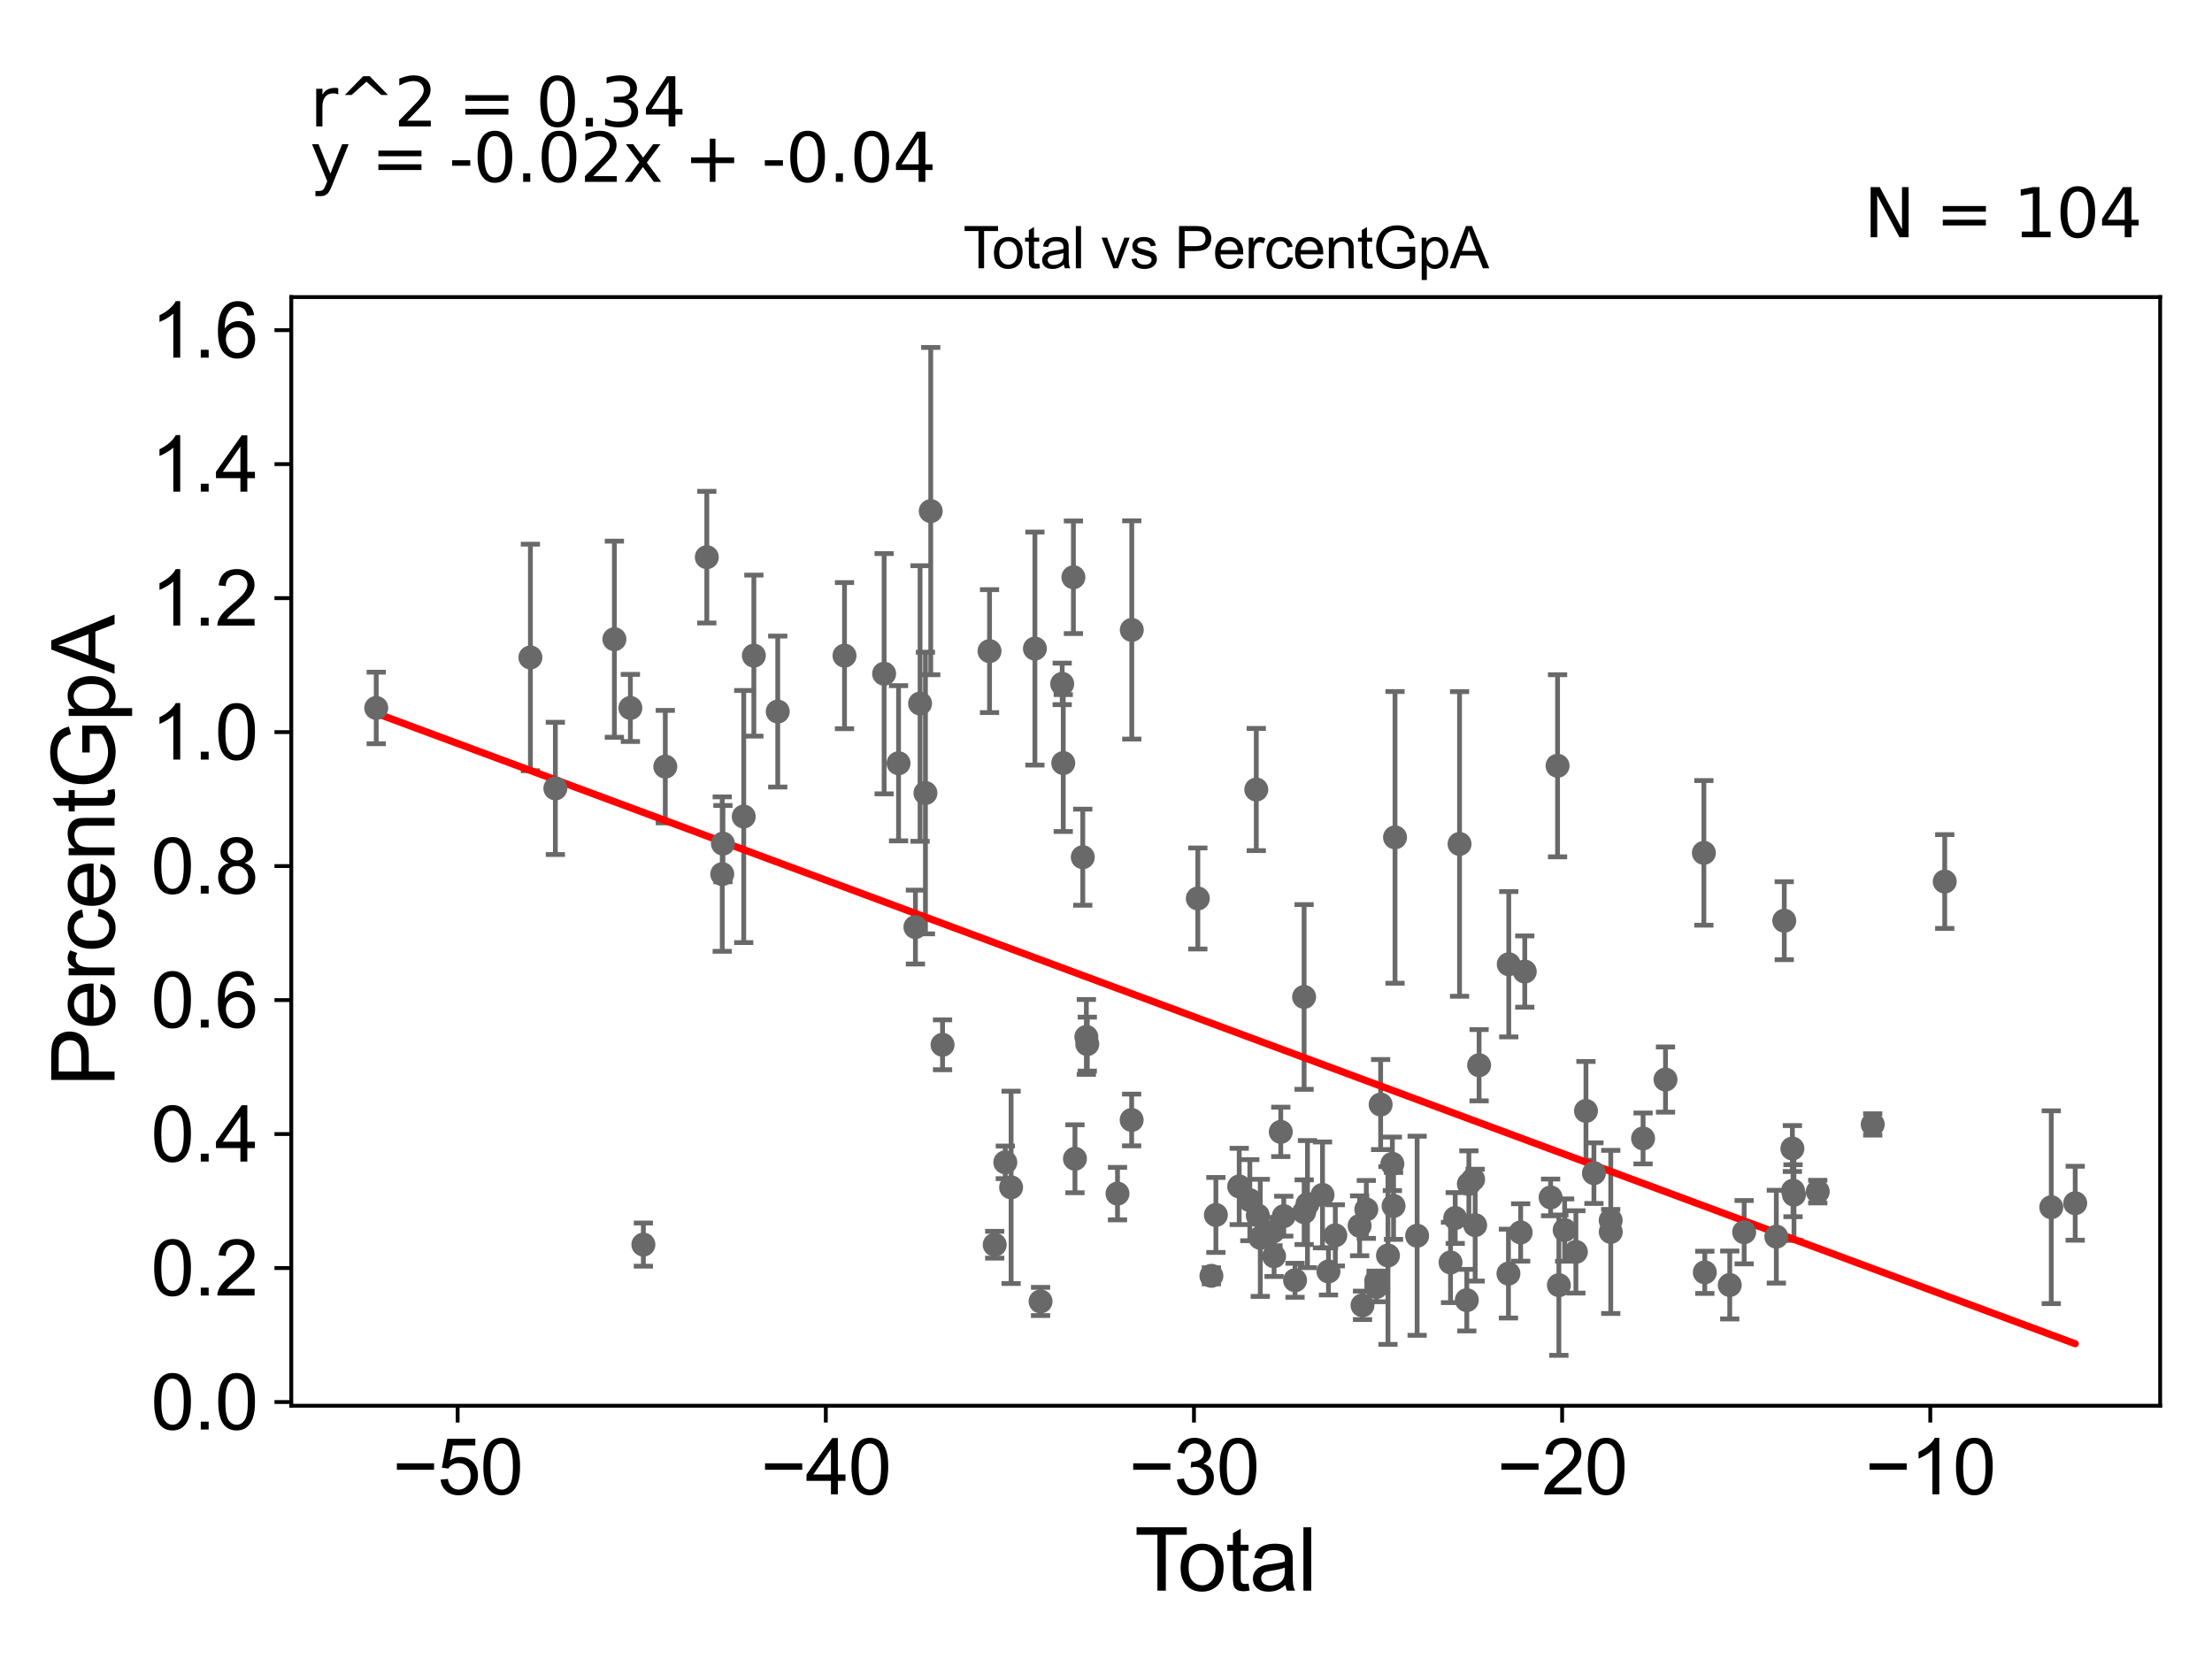 <?xml version="1.0" encoding="utf-8" standalone="no"?>
<!DOCTYPE svg PUBLIC "-//W3C//DTD SVG 1.1//EN"
  "http://www.w3.org/Graphics/SVG/1.1/DTD/svg11.dtd">
<svg xmlns:xlink="http://www.w3.org/1999/xlink" width="460.8pt" height="345.6pt" viewBox="0 0 460.8 345.6" xmlns="http://www.w3.org/2000/svg" version="1.1">
 <defs>
  <style type="text/css">*{stroke-linejoin: round; stroke-linecap: butt}</style>
 </defs>
 <g id="figure_1">
  <g id="patch_1">
   <path d="M 0 345.6 
L 460.8 345.6 
L 460.8 0 
L 0 0 
z
" style="fill: #ffffff"/>
  </g>
  <g id="axes_1">
   <g id="patch_2">
    <path d="M 60.68 292.84 
L 450 292.84 
L 450 61.886 
L 60.68 61.886 
z
" style="fill: #ffffff"/>
   </g>
   <g id="PathCollection_1">
    <defs>
     <path id="m4747fe507f" d="M 0 1.118 
C 0.297 1.118 0.581 1 0.791 0.791 
C 1 0.581 1.118 0.297 1.118 0 
C 1.118 -0.297 1 -0.581 0.791 -0.791 
C 0.581 -1 0.297 -1.118 0 -1.118 
C -0.297 -1.118 -0.581 -1 -0.791 -0.791 
C -1 -0.581 -1.118 -0.297 -1.118 0 
C -1.118 0.297 -1 0.581 -0.791 0.791 
C -0.581 1 -0.297 1.118 0 1.118 
z
" style="stroke: #696969"/>
    </defs>
    <g clip-path="url(#p35ede413b5)">
     <use xlink:href="#m4747fe507f" x="78.376" y="147.479" style="fill: #696969; stroke: #696969"/>
     <use xlink:href="#m4747fe507f" x="303.149" y="253.735" style="fill: #696969; stroke: #696969"/>
     <use xlink:href="#m4747fe507f" x="302.173" y="262.994" style="fill: #696969; stroke: #696969"/>
     <use xlink:href="#m4747fe507f" x="295.215" y="257.428" style="fill: #696969; stroke: #696969"/>
     <use xlink:href="#m4747fe507f" x="290.609" y="174.438" style="fill: #696969; stroke: #696969"/>
     <use xlink:href="#m4747fe507f" x="290.302" y="251.216" style="fill: #696969; stroke: #696969"/>
     <use xlink:href="#m4747fe507f" x="290.053" y="242.448" style="fill: #696969; stroke: #696969"/>
     <use xlink:href="#m4747fe507f" x="289.138" y="261.541" style="fill: #696969; stroke: #696969"/>
     <use xlink:href="#m4747fe507f" x="287.612" y="230.098" style="fill: #696969; stroke: #696969"/>
     <use xlink:href="#m4747fe507f" x="286.722" y="268.096" style="fill: #696969; stroke: #696969"/>
     <use xlink:href="#m4747fe507f" x="286.69" y="266.842" style="fill: #696969; stroke: #696969"/>
     <use xlink:href="#m4747fe507f" x="284.628" y="251.947" style="fill: #696969; stroke: #696969"/>
     <use xlink:href="#m4747fe507f" x="283.836" y="271.925" style="fill: #696969; stroke: #696969"/>
     <use xlink:href="#m4747fe507f" x="283.238" y="255.361" style="fill: #696969; stroke: #696969"/>
     <use xlink:href="#m4747fe507f" x="278.169" y="257.343" style="fill: #696969; stroke: #696969"/>
     <use xlink:href="#m4747fe507f" x="304.051" y="175.81" style="fill: #696969; stroke: #696969"/>
     <use xlink:href="#m4747fe507f" x="276.745" y="264.866" style="fill: #696969; stroke: #696969"/>
     <use xlink:href="#m4747fe507f" x="272.37" y="250.839" style="fill: #696969; stroke: #696969"/>
     <use xlink:href="#m4747fe507f" x="271.681" y="252.52" style="fill: #696969; stroke: #696969"/>
     <use xlink:href="#m4747fe507f" x="271.669" y="207.682" style="fill: #696969; stroke: #696969"/>
     <use xlink:href="#m4747fe507f" x="269.783" y="266.704" style="fill: #696969; stroke: #696969"/>
     <use xlink:href="#m4747fe507f" x="267.433" y="253.347" style="fill: #696969; stroke: #696969"/>
     <use xlink:href="#m4747fe507f" x="266.809" y="235.792" style="fill: #696969; stroke: #696969"/>
     <use xlink:href="#m4747fe507f" x="265.414" y="261.701" style="fill: #696969; stroke: #696969"/>
     <use xlink:href="#m4747fe507f" x="265.181" y="256.563" style="fill: #696969; stroke: #696969"/>
     <use xlink:href="#m4747fe507f" x="262.54" y="257.869" style="fill: #696969; stroke: #696969"/>
     <use xlink:href="#m4747fe507f" x="262.021" y="253.193" style="fill: #696969; stroke: #696969"/>
     <use xlink:href="#m4747fe507f" x="261.707" y="164.473" style="fill: #696969; stroke: #696969"/>
     <use xlink:href="#m4747fe507f" x="260.361" y="250.016" style="fill: #696969; stroke: #696969"/>
     <use xlink:href="#m4747fe507f" x="258.15" y="247.158" style="fill: #696969; stroke: #696969"/>
     <use xlink:href="#m4747fe507f" x="253.292" y="253.099" style="fill: #696969; stroke: #696969"/>
     <use xlink:href="#m4747fe507f" x="275.503" y="248.921" style="fill: #696969; stroke: #696969"/>
     <use xlink:href="#m4747fe507f" x="252.356" y="265.778" style="fill: #696969; stroke: #696969"/>
     <use xlink:href="#m4747fe507f" x="305.562" y="270.846" style="fill: #696969; stroke: #696969"/>
     <use xlink:href="#m4747fe507f" x="306.878" y="245.678" style="fill: #696969; stroke: #696969"/>
     <use xlink:href="#m4747fe507f" x="405.123" y="183.638" style="fill: #696969; stroke: #696969"/>
     <use xlink:href="#m4747fe507f" x="390.122" y="234.242" style="fill: #696969; stroke: #696969"/>
     <use xlink:href="#m4747fe507f" x="378.67" y="248.237" style="fill: #696969; stroke: #696969"/>
     <use xlink:href="#m4747fe507f" x="373.718" y="248.877" style="fill: #696969; stroke: #696969"/>
     <use xlink:href="#m4747fe507f" x="373.518" y="248.046" style="fill: #696969; stroke: #696969"/>
     <use xlink:href="#m4747fe507f" x="373.387" y="239.262" style="fill: #696969; stroke: #696969"/>
     <use xlink:href="#m4747fe507f" x="371.695" y="191.797" style="fill: #696969; stroke: #696969"/>
     <use xlink:href="#m4747fe507f" x="370.04" y="257.62" style="fill: #696969; stroke: #696969"/>
     <use xlink:href="#m4747fe507f" x="363.339" y="256.685" style="fill: #696969; stroke: #696969"/>
     <use xlink:href="#m4747fe507f" x="360.339" y="267.686" style="fill: #696969; stroke: #696969"/>
     <use xlink:href="#m4747fe507f" x="355.143" y="265.05" style="fill: #696969; stroke: #696969"/>
     <use xlink:href="#m4747fe507f" x="354.948" y="177.667" style="fill: #696969; stroke: #696969"/>
     <use xlink:href="#m4747fe507f" x="346.954" y="224.89" style="fill: #696969; stroke: #696969"/>
     <use xlink:href="#m4747fe507f" x="342.284" y="237.157" style="fill: #696969; stroke: #696969"/>
     <use xlink:href="#m4747fe507f" x="305.993" y="246.639" style="fill: #696969; stroke: #696969"/>
     <use xlink:href="#m4747fe507f" x="335.551" y="256.63" style="fill: #696969; stroke: #696969"/>
     <use xlink:href="#m4747fe507f" x="332.043" y="244.387" style="fill: #696969; stroke: #696969"/>
     <use xlink:href="#m4747fe507f" x="330.384" y="231.426" style="fill: #696969; stroke: #696969"/>
     <use xlink:href="#m4747fe507f" x="328.285" y="260.797" style="fill: #696969; stroke: #696969"/>
     <use xlink:href="#m4747fe507f" x="325.945" y="256.246" style="fill: #696969; stroke: #696969"/>
     <use xlink:href="#m4747fe507f" x="324.744" y="267.723" style="fill: #696969; stroke: #696969"/>
     <use xlink:href="#m4747fe507f" x="324.468" y="159.527" style="fill: #696969; stroke: #696969"/>
     <use xlink:href="#m4747fe507f" x="323.02" y="249.444" style="fill: #696969; stroke: #696969"/>
     <use xlink:href="#m4747fe507f" x="317.638" y="202.393" style="fill: #696969; stroke: #696969"/>
     <use xlink:href="#m4747fe507f" x="316.781" y="256.743" style="fill: #696969; stroke: #696969"/>
     <use xlink:href="#m4747fe507f" x="314.303" y="200.868" style="fill: #696969; stroke: #696969"/>
     <use xlink:href="#m4747fe507f" x="314.237" y="265.315" style="fill: #696969; stroke: #696969"/>
     <use xlink:href="#m4747fe507f" x="427.317" y="251.486" style="fill: #696969; stroke: #696969"/>
     <use xlink:href="#m4747fe507f" x="308.125" y="221.906" style="fill: #696969; stroke: #696969"/>
     <use xlink:href="#m4747fe507f" x="307.303" y="255.22" style="fill: #696969; stroke: #696969"/>
     <use xlink:href="#m4747fe507f" x="335.536" y="254.219" style="fill: #696969; stroke: #696969"/>
     <use xlink:href="#m4747fe507f" x="249.528" y="187.169" style="fill: #696969; stroke: #696969"/>
     <use xlink:href="#m4747fe507f" x="432.304" y="250.656" style="fill: #696969; stroke: #696969"/>
     <use xlink:href="#m4747fe507f" x="184.18" y="140.346" style="fill: #696969; stroke: #696969"/>
     <use xlink:href="#m4747fe507f" x="162.017" y="148.229" style="fill: #696969; stroke: #696969"/>
     <use xlink:href="#m4747fe507f" x="175.926" y="136.583" style="fill: #696969; stroke: #696969"/>
     <use xlink:href="#m4747fe507f" x="226.309" y="216.013" style="fill: #696969; stroke: #696969"/>
     <use xlink:href="#m4747fe507f" x="225.563" y="178.571" style="fill: #696969; stroke: #696969"/>
     <use xlink:href="#m4747fe507f" x="187.185" y="159" style="fill: #696969; stroke: #696969"/>
     <use xlink:href="#m4747fe507f" x="223.934" y="241.388" style="fill: #696969; stroke: #696969"/>
     <use xlink:href="#m4747fe507f" x="223.611" y="120.253" style="fill: #696969; stroke: #696969"/>
     <use xlink:href="#m4747fe507f" x="190.7" y="193.126" style="fill: #696969; stroke: #696969"/>
     <use xlink:href="#m4747fe507f" x="191.668" y="146.554" style="fill: #696969; stroke: #696969"/>
     <use xlink:href="#m4747fe507f" x="192.785" y="165.203" style="fill: #696969; stroke: #696969"/>
     <use xlink:href="#m4747fe507f" x="221.496" y="158.958" style="fill: #696969; stroke: #696969"/>
     <use xlink:href="#m4747fe507f" x="221.275" y="142.466" style="fill: #696969; stroke: #696969"/>
     <use xlink:href="#m4747fe507f" x="193.89" y="106.472" style="fill: #696969; stroke: #696969"/>
     <use xlink:href="#m4747fe507f" x="216.767" y="271.114" style="fill: #696969; stroke: #696969"/>
     <use xlink:href="#m4747fe507f" x="196.349" y="217.647" style="fill: #696969; stroke: #696969"/>
     <use xlink:href="#m4747fe507f" x="215.592" y="135.11" style="fill: #696969; stroke: #696969"/>
     <use xlink:href="#m4747fe507f" x="210.63" y="247.348" style="fill: #696969; stroke: #696969"/>
     <use xlink:href="#m4747fe507f" x="209.425" y="242.132" style="fill: #696969; stroke: #696969"/>
     <use xlink:href="#m4747fe507f" x="207.218" y="259.302" style="fill: #696969; stroke: #696969"/>
     <use xlink:href="#m4747fe507f" x="157.043" y="136.577" style="fill: #696969; stroke: #696969"/>
     <use xlink:href="#m4747fe507f" x="154.935" y="170.101" style="fill: #696969; stroke: #696969"/>
     <use xlink:href="#m4747fe507f" x="226.502" y="217.507" style="fill: #696969; stroke: #696969"/>
     <use xlink:href="#m4747fe507f" x="206.136" y="135.643" style="fill: #696969; stroke: #696969"/>
     <use xlink:href="#m4747fe507f" x="147.242" y="116.069" style="fill: #696969; stroke: #696969"/>
     <use xlink:href="#m4747fe507f" x="150.456" y="182.09" style="fill: #696969; stroke: #696969"/>
     <use xlink:href="#m4747fe507f" x="138.593" y="159.705" style="fill: #696969; stroke: #696969"/>
     <use xlink:href="#m4747fe507f" x="235.77" y="131.226" style="fill: #696969; stroke: #696969"/>
     <use xlink:href="#m4747fe507f" x="232.797" y="248.651" style="fill: #696969; stroke: #696969"/>
     <use xlink:href="#m4747fe507f" x="150.597" y="175.741" style="fill: #696969; stroke: #696969"/>
     <use xlink:href="#m4747fe507f" x="127.988" y="133.158" style="fill: #696969; stroke: #696969"/>
     <use xlink:href="#m4747fe507f" x="235.744" y="233.31" style="fill: #696969; stroke: #696969"/>
     <use xlink:href="#m4747fe507f" x="134.028" y="259.269" style="fill: #696969; stroke: #696969"/>
     <use xlink:href="#m4747fe507f" x="115.691" y="164.236" style="fill: #696969; stroke: #696969"/>
     <use xlink:href="#m4747fe507f" x="110.494" y="136.96" style="fill: #696969; stroke: #696969"/>
     <use xlink:href="#m4747fe507f" x="131.321" y="147.48" style="fill: #696969; stroke: #696969"/>
    </g>
   </g>
   <g id="matplotlib.axis_1">
    <g id="xtick_1">
     <g id="line2d_1">
      <defs>
       <path id="m20b2b80704" d="M 0 0 
L 0 3.5 
" style="stroke: #000000; stroke-width: 0.8"/>
      </defs>
      <g>
       <use xlink:href="#m20b2b80704" x="95.337" y="292.84" style="stroke: #000000; stroke-width: 0.8"/>
      </g>
     </g>
     <g id="text_1">
      <!-- −50 -->
      <g transform="translate(81.767 311.293)scale(0.16 -0.16)">
       <defs>
        <path id="ArialMT-2212" d="M 3381 1997 
L 356 1997 
L 356 2522 
L 3381 2522 
L 3381 1997 
z
" transform="scale(0.016)"/>
        <path id="ArialMT-35" d="M 266 1200 
L 856 1250 
Q 922 819 1161 601 
Q 1400 384 1738 384 
Q 2144 384 2425 690 
Q 2706 997 2706 1503 
Q 2706 1984 2436 2262 
Q 2166 2541 1728 2541 
Q 1456 2541 1237 2417 
Q 1019 2294 894 2097 
L 366 2166 
L 809 4519 
L 3088 4519 
L 3088 3981 
L 1259 3981 
L 1013 2750 
Q 1425 3038 1878 3038 
Q 2478 3038 2890 2622 
Q 3303 2206 3303 1553 
Q 3303 931 2941 478 
Q 2500 -78 1738 -78 
Q 1113 -78 717 272 
Q 322 622 266 1200 
z
" transform="scale(0.016)"/>
        <path id="ArialMT-30" d="M 266 2259 
Q 266 3072 433 3567 
Q 600 4063 929 4331 
Q 1259 4600 1759 4600 
Q 2128 4600 2406 4451 
Q 2684 4303 2865 4023 
Q 3047 3744 3150 3342 
Q 3253 2941 3253 2259 
Q 3253 1453 3087 958 
Q 2922 463 2592 192 
Q 2263 -78 1759 -78 
Q 1097 -78 719 397 
Q 266 969 266 2259 
z
M 844 2259 
Q 844 1131 1108 757 
Q 1372 384 1759 384 
Q 2147 384 2411 759 
Q 2675 1134 2675 2259 
Q 2675 3391 2411 3762 
Q 2147 4134 1753 4134 
Q 1366 4134 1134 3806 
Q 844 3388 844 2259 
z
" transform="scale(0.016)"/>
       </defs>
       <use xlink:href="#ArialMT-2212"/>
       <use xlink:href="#ArialMT-35" x="58.398"/>
       <use xlink:href="#ArialMT-30" x="114.014"/>
      </g>
     </g>
    </g>
    <g id="xtick_2">
     <g id="line2d_2">
      <g>
       <use xlink:href="#m20b2b80704" x="172.032" y="292.84" style="stroke: #000000; stroke-width: 0.8"/>
      </g>
     </g>
     <g id="text_2">
      <!-- −40 -->
      <g transform="translate(158.462 311.293)scale(0.16 -0.16)">
       <defs>
        <path id="ArialMT-34" d="M 2069 0 
L 2069 1097 
L 81 1097 
L 81 1613 
L 2172 4581 
L 2631 4581 
L 2631 1613 
L 3250 1613 
L 3250 1097 
L 2631 1097 
L 2631 0 
L 2069 0 
z
M 2069 1613 
L 2069 3678 
L 634 1613 
L 2069 1613 
z
" transform="scale(0.016)"/>
       </defs>
       <use xlink:href="#ArialMT-2212"/>
       <use xlink:href="#ArialMT-34" x="58.398"/>
       <use xlink:href="#ArialMT-30" x="114.014"/>
      </g>
     </g>
    </g>
    <g id="xtick_3">
     <g id="line2d_3">
      <g>
       <use xlink:href="#m20b2b80704" x="248.727" y="292.84" style="stroke: #000000; stroke-width: 0.8"/>
      </g>
     </g>
     <g id="text_3">
      <!-- −30 -->
      <g transform="translate(235.157 311.293)scale(0.16 -0.16)">
       <defs>
        <path id="ArialMT-33" d="M 269 1209 
L 831 1284 
Q 928 806 1161 595 
Q 1394 384 1728 384 
Q 2125 384 2398 659 
Q 2672 934 2672 1341 
Q 2672 1728 2419 1979 
Q 2166 2231 1775 2231 
Q 1616 2231 1378 2169 
L 1441 2663 
Q 1497 2656 1531 2656 
Q 1891 2656 2178 2843 
Q 2466 3031 2466 3422 
Q 2466 3731 2256 3934 
Q 2047 4138 1716 4138 
Q 1388 4138 1169 3931 
Q 950 3725 888 3313 
L 325 3413 
Q 428 3978 793 4289 
Q 1159 4600 1703 4600 
Q 2078 4600 2393 4439 
Q 2709 4278 2876 4000 
Q 3044 3722 3044 3409 
Q 3044 3113 2884 2869 
Q 2725 2625 2413 2481 
Q 2819 2388 3044 2092 
Q 3269 1797 3269 1353 
Q 3269 753 2831 336 
Q 2394 -81 1725 -81 
Q 1122 -81 723 278 
Q 325 638 269 1209 
z
" transform="scale(0.016)"/>
       </defs>
       <use xlink:href="#ArialMT-2212"/>
       <use xlink:href="#ArialMT-33" x="58.398"/>
       <use xlink:href="#ArialMT-30" x="114.014"/>
      </g>
     </g>
    </g>
    <g id="xtick_4">
     <g id="line2d_4">
      <g>
       <use xlink:href="#m20b2b80704" x="325.422" y="292.84" style="stroke: #000000; stroke-width: 0.8"/>
      </g>
     </g>
     <g id="text_4">
      <!-- −20 -->
      <g transform="translate(311.852 311.293)scale(0.16 -0.16)">
       <defs>
        <path id="ArialMT-32" d="M 3222 541 
L 3222 0 
L 194 0 
Q 188 203 259 391 
Q 375 700 629 1000 
Q 884 1300 1366 1694 
Q 2113 2306 2375 2664 
Q 2638 3022 2638 3341 
Q 2638 3675 2398 3904 
Q 2159 4134 1775 4134 
Q 1369 4134 1125 3890 
Q 881 3647 878 3216 
L 300 3275 
Q 359 3922 746 4261 
Q 1134 4600 1788 4600 
Q 2447 4600 2831 4234 
Q 3216 3869 3216 3328 
Q 3216 3053 3103 2787 
Q 2991 2522 2730 2228 
Q 2469 1934 1863 1422 
Q 1356 997 1212 845 
Q 1069 694 975 541 
L 3222 541 
z
" transform="scale(0.016)"/>
       </defs>
       <use xlink:href="#ArialMT-2212"/>
       <use xlink:href="#ArialMT-32" x="58.398"/>
       <use xlink:href="#ArialMT-30" x="114.014"/>
      </g>
     </g>
    </g>
    <g id="xtick_5">
     <g id="line2d_5">
      <g>
       <use xlink:href="#m20b2b80704" x="402.116" y="292.84" style="stroke: #000000; stroke-width: 0.8"/>
      </g>
     </g>
     <g id="text_5">
      <!-- −10 -->
      <g transform="translate(388.546 311.293)scale(0.16 -0.16)">
       <defs>
        <path id="ArialMT-31" d="M 2384 0 
L 1822 0 
L 1822 3584 
Q 1619 3391 1289 3197 
Q 959 3003 697 2906 
L 697 3450 
Q 1169 3672 1522 3987 
Q 1875 4303 2022 4600 
L 2384 4600 
L 2384 0 
z
" transform="scale(0.016)"/>
       </defs>
       <use xlink:href="#ArialMT-2212"/>
       <use xlink:href="#ArialMT-31" x="58.398"/>
       <use xlink:href="#ArialMT-30" x="114.014"/>
      </g>
     </g>
    </g>
    <g id="text_6">
     <!-- Total -->
     <g transform="translate(236.335 331.357)scale(0.18 -0.18)">
      <defs>
       <path id="ArialMT-54" d="M 1659 0 
L 1659 4041 
L 150 4041 
L 150 4581 
L 3781 4581 
L 3781 4041 
L 2266 4041 
L 2266 0 
L 1659 0 
z
" transform="scale(0.016)"/>
       <path id="ArialMT-6f" d="M 213 1659 
Q 213 2581 725 3025 
Q 1153 3394 1769 3394 
Q 2453 3394 2887 2945 
Q 3322 2497 3322 1706 
Q 3322 1066 3130 698 
Q 2938 331 2570 128 
Q 2203 -75 1769 -75 
Q 1072 -75 642 372 
Q 213 819 213 1659 
z
M 791 1659 
Q 791 1022 1069 705 
Q 1347 388 1769 388 
Q 2188 388 2466 706 
Q 2744 1025 2744 1678 
Q 2744 2294 2464 2611 
Q 2184 2928 1769 2928 
Q 1347 2928 1069 2612 
Q 791 2297 791 1659 
z
" transform="scale(0.016)"/>
       <path id="ArialMT-74" d="M 1650 503 
L 1731 6 
Q 1494 -44 1306 -44 
Q 1000 -44 831 53 
Q 663 150 594 308 
Q 525 466 525 972 
L 525 2881 
L 113 2881 
L 113 3319 
L 525 3319 
L 525 4141 
L 1084 4478 
L 1084 3319 
L 1650 3319 
L 1650 2881 
L 1084 2881 
L 1084 941 
Q 1084 700 1114 631 
Q 1144 563 1211 522 
Q 1278 481 1403 481 
Q 1497 481 1650 503 
z
" transform="scale(0.016)"/>
       <path id="ArialMT-61" d="M 2588 409 
Q 2275 144 1986 34 
Q 1697 -75 1366 -75 
Q 819 -75 525 192 
Q 231 459 231 875 
Q 231 1119 342 1320 
Q 453 1522 633 1644 
Q 813 1766 1038 1828 
Q 1203 1872 1538 1913 
Q 2219 1994 2541 2106 
Q 2544 2222 2544 2253 
Q 2544 2597 2384 2738 
Q 2169 2928 1744 2928 
Q 1347 2928 1158 2789 
Q 969 2650 878 2297 
L 328 2372 
Q 403 2725 575 2942 
Q 747 3159 1072 3276 
Q 1397 3394 1825 3394 
Q 2250 3394 2515 3294 
Q 2781 3194 2906 3042 
Q 3031 2891 3081 2659 
Q 3109 2516 3109 2141 
L 3109 1391 
Q 3109 606 3145 398 
Q 3181 191 3288 0 
L 2700 0 
Q 2613 175 2588 409 
z
M 2541 1666 
Q 2234 1541 1622 1453 
Q 1275 1403 1131 1340 
Q 988 1278 909 1158 
Q 831 1038 831 891 
Q 831 666 1001 516 
Q 1172 366 1500 366 
Q 1825 366 2078 508 
Q 2331 650 2450 897 
Q 2541 1088 2541 1459 
L 2541 1666 
z
" transform="scale(0.016)"/>
       <path id="ArialMT-6c" d="M 409 0 
L 409 4581 
L 972 4581 
L 972 0 
L 409 0 
z
" transform="scale(0.016)"/>
      </defs>
      <use xlink:href="#ArialMT-54"/>
      <use xlink:href="#ArialMT-6f" x="49.959"/>
      <use xlink:href="#ArialMT-74" x="105.574"/>
      <use xlink:href="#ArialMT-61" x="133.357"/>
      <use xlink:href="#ArialMT-6c" x="188.973"/>
     </g>
    </g>
   </g>
   <g id="matplotlib.axis_2">
    <g id="ytick_1">
     <g id="line2d_6">
      <defs>
       <path id="m29467d8139" d="M 0 0 
L -3.5 0 
" style="stroke: #000000; stroke-width: 0.8"/>
      </defs>
      <g>
       <use xlink:href="#m29467d8139" x="60.68" y="292.066" style="stroke: #000000; stroke-width: 0.8"/>
      </g>
     </g>
     <g id="text_7">
      <!-- 0.0 -->
      <g transform="translate(31.44 297.792)scale(0.16 -0.16)">
       <defs>
        <path id="ArialMT-2e" d="M 581 0 
L 581 641 
L 1222 641 
L 1222 0 
L 581 0 
z
" transform="scale(0.016)"/>
       </defs>
       <use xlink:href="#ArialMT-30"/>
       <use xlink:href="#ArialMT-2e" x="55.615"/>
       <use xlink:href="#ArialMT-30" x="83.398"/>
      </g>
     </g>
    </g>
    <g id="ytick_2">
     <g id="line2d_7">
      <g>
       <use xlink:href="#m29467d8139" x="60.68" y="264.155" style="stroke: #000000; stroke-width: 0.8"/>
      </g>
     </g>
     <g id="text_8">
      <!-- 0.2 -->
      <g transform="translate(31.44 269.881)scale(0.16 -0.16)">
       <use xlink:href="#ArialMT-30"/>
       <use xlink:href="#ArialMT-2e" x="55.615"/>
       <use xlink:href="#ArialMT-32" x="83.398"/>
      </g>
     </g>
    </g>
    <g id="ytick_3">
     <g id="line2d_8">
      <g>
       <use xlink:href="#m29467d8139" x="60.68" y="236.244" style="stroke: #000000; stroke-width: 0.8"/>
      </g>
     </g>
     <g id="text_9">
      <!-- 0.4 -->
      <g transform="translate(31.44 241.971)scale(0.16 -0.16)">
       <use xlink:href="#ArialMT-30"/>
       <use xlink:href="#ArialMT-2e" x="55.615"/>
       <use xlink:href="#ArialMT-34" x="83.398"/>
      </g>
     </g>
    </g>
    <g id="ytick_4">
     <g id="line2d_9">
      <g>
       <use xlink:href="#m29467d8139" x="60.68" y="208.333" style="stroke: #000000; stroke-width: 0.8"/>
      </g>
     </g>
     <g id="text_10">
      <!-- 0.6 -->
      <g transform="translate(31.44 214.06)scale(0.16 -0.16)">
       <defs>
        <path id="ArialMT-36" d="M 3184 3459 
L 2625 3416 
Q 2550 3747 2413 3897 
Q 2184 4138 1850 4138 
Q 1581 4138 1378 3988 
Q 1113 3794 959 3422 
Q 806 3050 800 2363 
Q 1003 2672 1297 2822 
Q 1591 2972 1913 2972 
Q 2475 2972 2870 2558 
Q 3266 2144 3266 1488 
Q 3266 1056 3080 686 
Q 2894 316 2569 119 
Q 2244 -78 1831 -78 
Q 1128 -78 684 439 
Q 241 956 241 2144 
Q 241 3472 731 4075 
Q 1159 4600 1884 4600 
Q 2425 4600 2770 4297 
Q 3116 3994 3184 3459 
z
M 888 1484 
Q 888 1194 1011 928 
Q 1134 663 1356 523 
Q 1578 384 1822 384 
Q 2178 384 2434 671 
Q 2691 959 2691 1453 
Q 2691 1928 2437 2201 
Q 2184 2475 1800 2475 
Q 1419 2475 1153 2201 
Q 888 1928 888 1484 
z
" transform="scale(0.016)"/>
       </defs>
       <use xlink:href="#ArialMT-30"/>
       <use xlink:href="#ArialMT-2e" x="55.615"/>
       <use xlink:href="#ArialMT-36" x="83.398"/>
      </g>
     </g>
    </g>
    <g id="ytick_5">
     <g id="line2d_10">
      <g>
       <use xlink:href="#m29467d8139" x="60.68" y="180.423" style="stroke: #000000; stroke-width: 0.8"/>
      </g>
     </g>
     <g id="text_11">
      <!-- 0.8 -->
      <g transform="translate(31.44 186.149)scale(0.16 -0.16)">
       <defs>
        <path id="ArialMT-38" d="M 1131 2484 
Q 781 2613 612 2850 
Q 444 3088 444 3419 
Q 444 3919 803 4259 
Q 1163 4600 1759 4600 
Q 2359 4600 2725 4251 
Q 3091 3903 3091 3403 
Q 3091 3084 2923 2848 
Q 2756 2613 2416 2484 
Q 2838 2347 3058 2040 
Q 3278 1734 3278 1309 
Q 3278 722 2862 322 
Q 2447 -78 1769 -78 
Q 1091 -78 675 323 
Q 259 725 259 1325 
Q 259 1772 486 2073 
Q 713 2375 1131 2484 
z
M 1019 3438 
Q 1019 3113 1228 2906 
Q 1438 2700 1772 2700 
Q 2097 2700 2305 2904 
Q 2513 3109 2513 3406 
Q 2513 3716 2298 3927 
Q 2084 4138 1766 4138 
Q 1444 4138 1231 3931 
Q 1019 3725 1019 3438 
z
M 838 1322 
Q 838 1081 952 856 
Q 1066 631 1291 507 
Q 1516 384 1775 384 
Q 2178 384 2440 643 
Q 2703 903 2703 1303 
Q 2703 1709 2433 1975 
Q 2163 2241 1756 2241 
Q 1359 2241 1098 1978 
Q 838 1716 838 1322 
z
" transform="scale(0.016)"/>
       </defs>
       <use xlink:href="#ArialMT-30"/>
       <use xlink:href="#ArialMT-2e" x="55.615"/>
       <use xlink:href="#ArialMT-38" x="83.398"/>
      </g>
     </g>
    </g>
    <g id="ytick_6">
     <g id="line2d_11">
      <g>
       <use xlink:href="#m29467d8139" x="60.68" y="152.512" style="stroke: #000000; stroke-width: 0.8"/>
      </g>
     </g>
     <g id="text_12">
      <!-- 1.0 -->
      <g transform="translate(31.44 158.238)scale(0.16 -0.16)">
       <use xlink:href="#ArialMT-31"/>
       <use xlink:href="#ArialMT-2e" x="55.615"/>
       <use xlink:href="#ArialMT-30" x="83.398"/>
      </g>
     </g>
    </g>
    <g id="ytick_7">
     <g id="line2d_12">
      <g>
       <use xlink:href="#m29467d8139" x="60.68" y="124.601" style="stroke: #000000; stroke-width: 0.8"/>
      </g>
     </g>
     <g id="text_13">
      <!-- 1.2 -->
      <g transform="translate(31.44 130.327)scale(0.16 -0.16)">
       <use xlink:href="#ArialMT-31"/>
       <use xlink:href="#ArialMT-2e" x="55.615"/>
       <use xlink:href="#ArialMT-32" x="83.398"/>
      </g>
     </g>
    </g>
    <g id="ytick_8">
     <g id="line2d_13">
      <g>
       <use xlink:href="#m29467d8139" x="60.68" y="96.69" style="stroke: #000000; stroke-width: 0.8"/>
      </g>
     </g>
     <g id="text_14">
      <!-- 1.4 -->
      <g transform="translate(31.44 102.416)scale(0.16 -0.16)">
       <use xlink:href="#ArialMT-31"/>
       <use xlink:href="#ArialMT-2e" x="55.615"/>
       <use xlink:href="#ArialMT-34" x="83.398"/>
      </g>
     </g>
    </g>
    <g id="ytick_9">
     <g id="line2d_14">
      <g>
       <use xlink:href="#m29467d8139" x="60.68" y="68.779" style="stroke: #000000; stroke-width: 0.8"/>
      </g>
     </g>
     <g id="text_15">
      <!-- 1.6 -->
      <g transform="translate(31.44 74.505)scale(0.16 -0.16)">
       <use xlink:href="#ArialMT-31"/>
       <use xlink:href="#ArialMT-2e" x="55.615"/>
       <use xlink:href="#ArialMT-36" x="83.398"/>
      </g>
     </g>
    </g>
    <g id="text_16">
     <!-- PercentGpA -->
     <g transform="translate(23.863 226.386)rotate(-90)scale(0.18 -0.18)">
      <defs>
       <path id="ArialMT-50" d="M 494 0 
L 494 4581 
L 2222 4581 
Q 2678 4581 2919 4538 
Q 3256 4481 3484 4323 
Q 3713 4166 3852 3881 
Q 3991 3597 3991 3256 
Q 3991 2672 3619 2267 
Q 3247 1863 2275 1863 
L 1100 1863 
L 1100 0 
L 494 0 
z
M 1100 2403 
L 2284 2403 
Q 2872 2403 3119 2622 
Q 3366 2841 3366 3238 
Q 3366 3525 3220 3729 
Q 3075 3934 2838 4000 
Q 2684 4041 2272 4041 
L 1100 4041 
L 1100 2403 
z
" transform="scale(0.016)"/>
       <path id="ArialMT-65" d="M 2694 1069 
L 3275 997 
Q 3138 488 2766 206 
Q 2394 -75 1816 -75 
Q 1088 -75 661 373 
Q 234 822 234 1631 
Q 234 2469 665 2931 
Q 1097 3394 1784 3394 
Q 2450 3394 2872 2941 
Q 3294 2488 3294 1666 
Q 3294 1616 3291 1516 
L 816 1516 
Q 847 969 1125 678 
Q 1403 388 1819 388 
Q 2128 388 2347 550 
Q 2566 713 2694 1069 
z
M 847 1978 
L 2700 1978 
Q 2663 2397 2488 2606 
Q 2219 2931 1791 2931 
Q 1403 2931 1139 2672 
Q 875 2413 847 1978 
z
" transform="scale(0.016)"/>
       <path id="ArialMT-72" d="M 416 0 
L 416 3319 
L 922 3319 
L 922 2816 
Q 1116 3169 1280 3281 
Q 1444 3394 1641 3394 
Q 1925 3394 2219 3213 
L 2025 2691 
Q 1819 2813 1613 2813 
Q 1428 2813 1281 2702 
Q 1134 2591 1072 2394 
Q 978 2094 978 1738 
L 978 0 
L 416 0 
z
" transform="scale(0.016)"/>
       <path id="ArialMT-63" d="M 2588 1216 
L 3141 1144 
Q 3050 572 2676 248 
Q 2303 -75 1759 -75 
Q 1078 -75 664 370 
Q 250 816 250 1647 
Q 250 2184 428 2587 
Q 606 2991 970 3192 
Q 1334 3394 1763 3394 
Q 2303 3394 2647 3120 
Q 2991 2847 3088 2344 
L 2541 2259 
Q 2463 2594 2264 2762 
Q 2066 2931 1784 2931 
Q 1359 2931 1093 2626 
Q 828 2322 828 1663 
Q 828 994 1084 691 
Q 1341 388 1753 388 
Q 2084 388 2306 591 
Q 2528 794 2588 1216 
z
" transform="scale(0.016)"/>
       <path id="ArialMT-6e" d="M 422 0 
L 422 3319 
L 928 3319 
L 928 2847 
Q 1294 3394 1984 3394 
Q 2284 3394 2536 3286 
Q 2788 3178 2913 3003 
Q 3038 2828 3088 2588 
Q 3119 2431 3119 2041 
L 3119 0 
L 2556 0 
L 2556 2019 
Q 2556 2363 2490 2533 
Q 2425 2703 2258 2804 
Q 2091 2906 1866 2906 
Q 1506 2906 1245 2678 
Q 984 2450 984 1813 
L 984 0 
L 422 0 
z
" transform="scale(0.016)"/>
       <path id="ArialMT-47" d="M 2638 1797 
L 2638 2334 
L 4578 2338 
L 4578 638 
Q 4131 281 3656 101 
Q 3181 -78 2681 -78 
Q 2006 -78 1454 211 
Q 903 500 622 1047 
Q 341 1594 341 2269 
Q 341 2938 620 3517 
Q 900 4097 1425 4378 
Q 1950 4659 2634 4659 
Q 3131 4659 3532 4498 
Q 3934 4338 4162 4050 
Q 4391 3763 4509 3300 
L 3963 3150 
Q 3859 3500 3706 3700 
Q 3553 3900 3268 4020 
Q 2984 4141 2638 4141 
Q 2222 4141 1919 4014 
Q 1616 3888 1430 3681 
Q 1244 3475 1141 3228 
Q 966 2803 966 2306 
Q 966 1694 1177 1281 
Q 1388 869 1791 669 
Q 2194 469 2647 469 
Q 3041 469 3416 620 
Q 3791 772 3984 944 
L 3984 1797 
L 2638 1797 
z
" transform="scale(0.016)"/>
       <path id="ArialMT-70" d="M 422 -1272 
L 422 3319 
L 934 3319 
L 934 2888 
Q 1116 3141 1344 3267 
Q 1572 3394 1897 3394 
Q 2322 3394 2647 3175 
Q 2972 2956 3137 2557 
Q 3303 2159 3303 1684 
Q 3303 1175 3120 767 
Q 2938 359 2589 142 
Q 2241 -75 1856 -75 
Q 1575 -75 1351 44 
Q 1128 163 984 344 
L 984 -1272 
L 422 -1272 
z
M 931 1641 
Q 931 1000 1190 694 
Q 1450 388 1819 388 
Q 2194 388 2461 705 
Q 2728 1022 2728 1688 
Q 2728 2322 2467 2637 
Q 2206 2953 1844 2953 
Q 1484 2953 1207 2617 
Q 931 2281 931 1641 
z
" transform="scale(0.016)"/>
       <path id="ArialMT-41" d="M -9 0 
L 1750 4581 
L 2403 4581 
L 4278 0 
L 3588 0 
L 3053 1388 
L 1138 1388 
L 634 0 
L -9 0 
z
M 1313 1881 
L 2866 1881 
L 2388 3150 
Q 2169 3728 2063 4100 
Q 1975 3659 1816 3225 
L 1313 1881 
z
" transform="scale(0.016)"/>
      </defs>
      <use xlink:href="#ArialMT-50"/>
      <use xlink:href="#ArialMT-65" x="66.699"/>
      <use xlink:href="#ArialMT-72" x="122.314"/>
      <use xlink:href="#ArialMT-63" x="155.615"/>
      <use xlink:href="#ArialMT-65" x="205.615"/>
      <use xlink:href="#ArialMT-6e" x="261.23"/>
      <use xlink:href="#ArialMT-74" x="316.846"/>
      <use xlink:href="#ArialMT-47" x="344.629"/>
      <use xlink:href="#ArialMT-70" x="422.412"/>
      <use xlink:href="#ArialMT-41" x="478.027"/>
     </g>
    </g>
   </g>
   <g id="LineCollection_1">
    <path d="M 78.376 154.933 
L 78.376 140.025 
" clip-path="url(#p35ede413b5)" style="fill: none; stroke: #696969"/>
    <path d="M 303.149 259.031 
L 303.149 248.44 
" clip-path="url(#p35ede413b5)" style="fill: none; stroke: #696969"/>
    <path d="M 302.173 271.359 
L 302.173 254.629 
" clip-path="url(#p35ede413b5)" style="fill: none; stroke: #696969"/>
    <path d="M 295.215 278.166 
L 295.215 236.691 
" clip-path="url(#p35ede413b5)" style="fill: none; stroke: #696969"/>
    <path d="M 290.609 204.819 
L 290.609 144.057 
" clip-path="url(#p35ede413b5)" style="fill: none; stroke: #696969"/>
    <path d="M 290.302 258.181 
L 290.302 244.251 
" clip-path="url(#p35ede413b5)" style="fill: none; stroke: #696969"/>
    <path d="M 290.053 248.022 
L 290.053 236.873 
" clip-path="url(#p35ede413b5)" style="fill: none; stroke: #696969"/>
    <path d="M 289.138 280.059 
L 289.138 243.022 
" clip-path="url(#p35ede413b5)" style="fill: none; stroke: #696969"/>
    <path d="M 287.612 239.479 
L 287.612 220.717 
" clip-path="url(#p35ede413b5)" style="fill: none; stroke: #696969"/>
    <path d="M 286.722 271.176 
L 286.722 265.016 
" clip-path="url(#p35ede413b5)" style="fill: none; stroke: #696969"/>
    <path d="M 286.69 268.894 
L 286.69 264.79 
" clip-path="url(#p35ede413b5)" style="fill: none; stroke: #696969"/>
    <path d="M 284.628 257.984 
L 284.628 245.91 
" clip-path="url(#p35ede413b5)" style="fill: none; stroke: #696969"/>
    <path d="M 283.836 274.887 
L 283.836 268.962 
" clip-path="url(#p35ede413b5)" style="fill: none; stroke: #696969"/>
    <path d="M 283.238 261.596 
L 283.238 249.127 
" clip-path="url(#p35ede413b5)" style="fill: none; stroke: #696969"/>
    <path d="M 278.169 263.716 
L 278.169 250.969 
" clip-path="url(#p35ede413b5)" style="fill: none; stroke: #696969"/>
    <path d="M 304.051 207.542 
L 304.051 144.079 
" clip-path="url(#p35ede413b5)" style="fill: none; stroke: #696969"/>
    <path d="M 276.745 269.766 
L 276.745 259.966 
" clip-path="url(#p35ede413b5)" style="fill: none; stroke: #696969"/>
    <path d="M 272.37 264.077 
L 272.37 237.601 
" clip-path="url(#p35ede413b5)" style="fill: none; stroke: #696969"/>
    <path d="M 271.681 259.254 
L 271.681 245.785 
" clip-path="url(#p35ede413b5)" style="fill: none; stroke: #696969"/>
    <path d="M 271.669 226.921 
L 271.669 188.443 
" clip-path="url(#p35ede413b5)" style="fill: none; stroke: #696969"/>
    <path d="M 269.783 270.24 
L 269.783 263.168 
" clip-path="url(#p35ede413b5)" style="fill: none; stroke: #696969"/>
    <path d="M 267.433 257.502 
L 267.433 249.192 
" clip-path="url(#p35ede413b5)" style="fill: none; stroke: #696969"/>
    <path d="M 266.809 240.938 
L 266.809 230.646 
" clip-path="url(#p35ede413b5)" style="fill: none; stroke: #696969"/>
    <path d="M 265.414 265.912 
L 265.414 257.49 
" clip-path="url(#p35ede413b5)" style="fill: none; stroke: #696969"/>
    <path d="M 265.181 259.51 
L 265.181 253.616 
" clip-path="url(#p35ede413b5)" style="fill: none; stroke: #696969"/>
    <path d="M 262.54 270.067 
L 262.54 245.671 
" clip-path="url(#p35ede413b5)" style="fill: none; stroke: #696969"/>
    <path d="M 262.021 254.077 
L 262.021 252.308 
" clip-path="url(#p35ede413b5)" style="fill: none; stroke: #696969"/>
    <path d="M 261.707 177.202 
L 261.707 151.744 
" clip-path="url(#p35ede413b5)" style="fill: none; stroke: #696969"/>
    <path d="M 260.361 258.46 
L 260.361 241.572 
" clip-path="url(#p35ede413b5)" style="fill: none; stroke: #696969"/>
    <path d="M 258.15 255.106 
L 258.15 239.21 
" clip-path="url(#p35ede413b5)" style="fill: none; stroke: #696969"/>
    <path d="M 253.292 260.908 
L 253.292 245.29 
" clip-path="url(#p35ede413b5)" style="fill: none; stroke: #696969"/>
    <path d="M 275.503 259.947 
L 275.503 237.895 
" clip-path="url(#p35ede413b5)" style="fill: none; stroke: #696969"/>
    <path d="M 252.356 267.451 
L 252.356 264.106 
" clip-path="url(#p35ede413b5)" style="fill: none; stroke: #696969"/>
    <path d="M 305.562 277.262 
L 305.562 264.43 
" clip-path="url(#p35ede413b5)" style="fill: none; stroke: #696969"/>
    <path d="M 306.878 246.485 
L 306.878 244.871 
" clip-path="url(#p35ede413b5)" style="fill: none; stroke: #696969"/>
    <path d="M 405.123 193.404 
L 405.123 173.871 
" clip-path="url(#p35ede413b5)" style="fill: none; stroke: #696969"/>
    <path d="M 390.122 236.462 
L 390.122 232.023 
" clip-path="url(#p35ede413b5)" style="fill: none; stroke: #696969"/>
    <path d="M 378.67 250.592 
L 378.67 245.882 
" clip-path="url(#p35ede413b5)" style="fill: none; stroke: #696969"/>
    <path d="M 373.718 258.409 
L 373.718 239.345 
" clip-path="url(#p35ede413b5)" style="fill: none; stroke: #696969"/>
    <path d="M 373.518 253.455 
L 373.518 242.636 
" clip-path="url(#p35ede413b5)" style="fill: none; stroke: #696969"/>
    <path d="M 373.387 244.042 
L 373.387 234.481 
" clip-path="url(#p35ede413b5)" style="fill: none; stroke: #696969"/>
    <path d="M 371.695 199.92 
L 371.695 183.675 
" clip-path="url(#p35ede413b5)" style="fill: none; stroke: #696969"/>
    <path d="M 370.04 267.288 
L 370.04 247.952 
" clip-path="url(#p35ede413b5)" style="fill: none; stroke: #696969"/>
    <path d="M 363.339 263.281 
L 363.339 250.088 
" clip-path="url(#p35ede413b5)" style="fill: none; stroke: #696969"/>
    <path d="M 360.339 274.758 
L 360.339 260.614 
" clip-path="url(#p35ede413b5)" style="fill: none; stroke: #696969"/>
    <path d="M 355.143 269.446 
L 355.143 260.654 
" clip-path="url(#p35ede413b5)" style="fill: none; stroke: #696969"/>
    <path d="M 354.948 192.728 
L 354.948 162.607 
" clip-path="url(#p35ede413b5)" style="fill: none; stroke: #696969"/>
    <path d="M 346.954 231.682 
L 346.954 218.099 
" clip-path="url(#p35ede413b5)" style="fill: none; stroke: #696969"/>
    <path d="M 342.284 242.458 
L 342.284 231.855 
" clip-path="url(#p35ede413b5)" style="fill: none; stroke: #696969"/>
    <path d="M 305.993 253.539 
L 305.993 239.74 
" clip-path="url(#p35ede413b5)" style="fill: none; stroke: #696969"/>
    <path d="M 335.551 273.62 
L 335.551 239.64 
" clip-path="url(#p35ede413b5)" style="fill: none; stroke: #696969"/>
    <path d="M 332.043 250.704 
L 332.043 238.071 
" clip-path="url(#p35ede413b5)" style="fill: none; stroke: #696969"/>
    <path d="M 330.384 241.719 
L 330.384 221.132 
" clip-path="url(#p35ede413b5)" style="fill: none; stroke: #696969"/>
    <path d="M 328.285 269.37 
L 328.285 252.223 
" clip-path="url(#p35ede413b5)" style="fill: none; stroke: #696969"/>
    <path d="M 325.945 262.737 
L 325.945 249.755 
" clip-path="url(#p35ede413b5)" style="fill: none; stroke: #696969"/>
    <path d="M 324.744 282.342 
L 324.744 253.105 
" clip-path="url(#p35ede413b5)" style="fill: none; stroke: #696969"/>
    <path d="M 324.468 178.495 
L 324.468 140.559 
" clip-path="url(#p35ede413b5)" style="fill: none; stroke: #696969"/>
    <path d="M 323.02 253.269 
L 323.02 245.618 
" clip-path="url(#p35ede413b5)" style="fill: none; stroke: #696969"/>
    <path d="M 317.638 209.817 
L 317.638 194.968 
" clip-path="url(#p35ede413b5)" style="fill: none; stroke: #696969"/>
    <path d="M 316.781 262.72 
L 316.781 250.766 
" clip-path="url(#p35ede413b5)" style="fill: none; stroke: #696969"/>
    <path d="M 314.303 216.007 
L 314.303 185.729 
" clip-path="url(#p35ede413b5)" style="fill: none; stroke: #696969"/>
    <path d="M 314.237 274.57 
L 314.237 256.061 
" clip-path="url(#p35ede413b5)" style="fill: none; stroke: #696969"/>
    <path d="M 427.317 271.567 
L 427.317 231.405 
" clip-path="url(#p35ede413b5)" style="fill: none; stroke: #696969"/>
    <path d="M 308.125 229.331 
L 308.125 214.48 
" clip-path="url(#p35ede413b5)" style="fill: none; stroke: #696969"/>
    <path d="M 307.303 266.872 
L 307.303 243.569 
" clip-path="url(#p35ede413b5)" style="fill: none; stroke: #696969"/>
    <path d="M 335.536 256.486 
L 335.536 251.951 
" clip-path="url(#p35ede413b5)" style="fill: none; stroke: #696969"/>
    <path d="M 249.528 197.693 
L 249.528 176.645 
" clip-path="url(#p35ede413b5)" style="fill: none; stroke: #696969"/>
    <path d="M 432.304 258.356 
L 432.304 242.956 
" clip-path="url(#p35ede413b5)" style="fill: none; stroke: #696969"/>
    <path d="M 184.18 165.373 
L 184.18 115.319 
" clip-path="url(#p35ede413b5)" style="fill: none; stroke: #696969"/>
    <path d="M 162.017 163.953 
L 162.017 132.504 
" clip-path="url(#p35ede413b5)" style="fill: none; stroke: #696969"/>
    <path d="M 175.926 151.803 
L 175.926 121.362 
" clip-path="url(#p35ede413b5)" style="fill: none; stroke: #696969"/>
    <path d="M 226.309 223.811 
L 226.309 208.215 
" clip-path="url(#p35ede413b5)" style="fill: none; stroke: #696969"/>
    <path d="M 225.563 188.58 
L 225.563 168.561 
" clip-path="url(#p35ede413b5)" style="fill: none; stroke: #696969"/>
    <path d="M 187.185 175.165 
L 187.185 142.836 
" clip-path="url(#p35ede413b5)" style="fill: none; stroke: #696969"/>
    <path d="M 223.934 248.466 
L 223.934 234.31 
" clip-path="url(#p35ede413b5)" style="fill: none; stroke: #696969"/>
    <path d="M 223.611 131.977 
L 223.611 108.529 
" clip-path="url(#p35ede413b5)" style="fill: none; stroke: #696969"/>
    <path d="M 190.7 200.821 
L 190.7 185.43 
" clip-path="url(#p35ede413b5)" style="fill: none; stroke: #696969"/>
    <path d="M 191.668 175.261 
L 191.668 117.847 
" clip-path="url(#p35ede413b5)" style="fill: none; stroke: #696969"/>
    <path d="M 192.785 194.536 
L 192.785 135.87 
" clip-path="url(#p35ede413b5)" style="fill: none; stroke: #696969"/>
    <path d="M 221.496 173.22 
L 221.496 144.696 
" clip-path="url(#p35ede413b5)" style="fill: none; stroke: #696969"/>
    <path d="M 221.275 146.792 
L 221.275 138.14 
" clip-path="url(#p35ede413b5)" style="fill: none; stroke: #696969"/>
    <path d="M 193.89 140.56 
L 193.89 72.384 
" clip-path="url(#p35ede413b5)" style="fill: none; stroke: #696969"/>
    <path d="M 216.767 274.052 
L 216.767 268.177 
" clip-path="url(#p35ede413b5)" style="fill: none; stroke: #696969"/>
    <path d="M 196.349 222.842 
L 196.349 212.451 
" clip-path="url(#p35ede413b5)" style="fill: none; stroke: #696969"/>
    <path d="M 215.592 159.383 
L 215.592 110.837 
" clip-path="url(#p35ede413b5)" style="fill: none; stroke: #696969"/>
    <path d="M 210.63 267.38 
L 210.63 227.316 
" clip-path="url(#p35ede413b5)" style="fill: none; stroke: #696969"/>
    <path d="M 209.425 245.531 
L 209.425 238.733 
" clip-path="url(#p35ede413b5)" style="fill: none; stroke: #696969"/>
    <path d="M 207.218 262.1 
L 207.218 256.503 
" clip-path="url(#p35ede413b5)" style="fill: none; stroke: #696969"/>
    <path d="M 157.043 153.352 
L 157.043 119.801 
" clip-path="url(#p35ede413b5)" style="fill: none; stroke: #696969"/>
    <path d="M 154.935 196.36 
L 154.935 143.843 
" clip-path="url(#p35ede413b5)" style="fill: none; stroke: #696969"/>
    <path d="M 226.502 223.122 
L 226.502 211.891 
" clip-path="url(#p35ede413b5)" style="fill: none; stroke: #696969"/>
    <path d="M 206.136 148.448 
L 206.136 122.837 
" clip-path="url(#p35ede413b5)" style="fill: none; stroke: #696969"/>
    <path d="M 147.242 129.778 
L 147.242 102.36 
" clip-path="url(#p35ede413b5)" style="fill: none; stroke: #696969"/>
    <path d="M 150.456 198.177 
L 150.456 166.003 
" clip-path="url(#p35ede413b5)" style="fill: none; stroke: #696969"/>
    <path d="M 138.593 171.421 
L 138.593 147.988 
" clip-path="url(#p35ede413b5)" style="fill: none; stroke: #696969"/>
    <path d="M 235.77 153.959 
L 235.77 108.494 
" clip-path="url(#p35ede413b5)" style="fill: none; stroke: #696969"/>
    <path d="M 232.797 254.115 
L 232.797 243.187 
" clip-path="url(#p35ede413b5)" style="fill: none; stroke: #696969"/>
    <path d="M 150.597 183.687 
L 150.597 167.796 
" clip-path="url(#p35ede413b5)" style="fill: none; stroke: #696969"/>
    <path d="M 127.988 153.587 
L 127.988 112.73 
" clip-path="url(#p35ede413b5)" style="fill: none; stroke: #696969"/>
    <path d="M 235.744 238.698 
L 235.744 227.921 
" clip-path="url(#p35ede413b5)" style="fill: none; stroke: #696969"/>
    <path d="M 134.028 263.766 
L 134.028 254.772 
" clip-path="url(#p35ede413b5)" style="fill: none; stroke: #696969"/>
    <path d="M 115.691 178.006 
L 115.691 150.467 
" clip-path="url(#p35ede413b5)" style="fill: none; stroke: #696969"/>
    <path d="M 110.494 160.554 
L 110.494 113.366 
" clip-path="url(#p35ede413b5)" style="fill: none; stroke: #696969"/>
    <path d="M 131.321 154.47 
L 131.321 140.49 
" clip-path="url(#p35ede413b5)" style="fill: none; stroke: #696969"/>
   </g>
   <g id="line2d_15">
    <defs>
     <path id="m8592b1d4b4" d="M 2 0 
L -2 -0 
" style="stroke: #696969"/>
    </defs>
    <g clip-path="url(#p35ede413b5)">
     <use xlink:href="#m8592b1d4b4" x="78.376" y="154.933" style="fill: #696969; stroke: #696969"/>
     <use xlink:href="#m8592b1d4b4" x="303.149" y="259.031" style="fill: #696969; stroke: #696969"/>
     <use xlink:href="#m8592b1d4b4" x="302.173" y="271.359" style="fill: #696969; stroke: #696969"/>
     <use xlink:href="#m8592b1d4b4" x="295.215" y="278.166" style="fill: #696969; stroke: #696969"/>
     <use xlink:href="#m8592b1d4b4" x="290.609" y="204.819" style="fill: #696969; stroke: #696969"/>
     <use xlink:href="#m8592b1d4b4" x="290.302" y="258.181" style="fill: #696969; stroke: #696969"/>
     <use xlink:href="#m8592b1d4b4" x="290.053" y="248.022" style="fill: #696969; stroke: #696969"/>
     <use xlink:href="#m8592b1d4b4" x="289.138" y="280.059" style="fill: #696969; stroke: #696969"/>
     <use xlink:href="#m8592b1d4b4" x="287.612" y="239.479" style="fill: #696969; stroke: #696969"/>
     <use xlink:href="#m8592b1d4b4" x="286.722" y="271.176" style="fill: #696969; stroke: #696969"/>
     <use xlink:href="#m8592b1d4b4" x="286.69" y="268.894" style="fill: #696969; stroke: #696969"/>
     <use xlink:href="#m8592b1d4b4" x="284.628" y="257.984" style="fill: #696969; stroke: #696969"/>
     <use xlink:href="#m8592b1d4b4" x="283.836" y="274.887" style="fill: #696969; stroke: #696969"/>
     <use xlink:href="#m8592b1d4b4" x="283.238" y="261.596" style="fill: #696969; stroke: #696969"/>
     <use xlink:href="#m8592b1d4b4" x="278.169" y="263.716" style="fill: #696969; stroke: #696969"/>
     <use xlink:href="#m8592b1d4b4" x="304.051" y="207.542" style="fill: #696969; stroke: #696969"/>
     <use xlink:href="#m8592b1d4b4" x="276.745" y="269.766" style="fill: #696969; stroke: #696969"/>
     <use xlink:href="#m8592b1d4b4" x="272.37" y="264.077" style="fill: #696969; stroke: #696969"/>
     <use xlink:href="#m8592b1d4b4" x="271.681" y="259.254" style="fill: #696969; stroke: #696969"/>
     <use xlink:href="#m8592b1d4b4" x="271.669" y="226.921" style="fill: #696969; stroke: #696969"/>
     <use xlink:href="#m8592b1d4b4" x="269.783" y="270.24" style="fill: #696969; stroke: #696969"/>
     <use xlink:href="#m8592b1d4b4" x="267.433" y="257.502" style="fill: #696969; stroke: #696969"/>
     <use xlink:href="#m8592b1d4b4" x="266.809" y="240.938" style="fill: #696969; stroke: #696969"/>
     <use xlink:href="#m8592b1d4b4" x="265.414" y="265.912" style="fill: #696969; stroke: #696969"/>
     <use xlink:href="#m8592b1d4b4" x="265.181" y="259.51" style="fill: #696969; stroke: #696969"/>
     <use xlink:href="#m8592b1d4b4" x="262.54" y="270.067" style="fill: #696969; stroke: #696969"/>
     <use xlink:href="#m8592b1d4b4" x="262.021" y="254.077" style="fill: #696969; stroke: #696969"/>
     <use xlink:href="#m8592b1d4b4" x="261.707" y="177.202" style="fill: #696969; stroke: #696969"/>
     <use xlink:href="#m8592b1d4b4" x="260.361" y="258.46" style="fill: #696969; stroke: #696969"/>
     <use xlink:href="#m8592b1d4b4" x="258.15" y="255.106" style="fill: #696969; stroke: #696969"/>
     <use xlink:href="#m8592b1d4b4" x="253.292" y="260.908" style="fill: #696969; stroke: #696969"/>
     <use xlink:href="#m8592b1d4b4" x="275.503" y="259.947" style="fill: #696969; stroke: #696969"/>
     <use xlink:href="#m8592b1d4b4" x="252.356" y="267.451" style="fill: #696969; stroke: #696969"/>
     <use xlink:href="#m8592b1d4b4" x="305.562" y="277.262" style="fill: #696969; stroke: #696969"/>
     <use xlink:href="#m8592b1d4b4" x="306.878" y="246.485" style="fill: #696969; stroke: #696969"/>
     <use xlink:href="#m8592b1d4b4" x="405.123" y="193.404" style="fill: #696969; stroke: #696969"/>
     <use xlink:href="#m8592b1d4b4" x="390.122" y="236.462" style="fill: #696969; stroke: #696969"/>
     <use xlink:href="#m8592b1d4b4" x="378.67" y="250.592" style="fill: #696969; stroke: #696969"/>
     <use xlink:href="#m8592b1d4b4" x="373.718" y="258.409" style="fill: #696969; stroke: #696969"/>
     <use xlink:href="#m8592b1d4b4" x="373.518" y="253.455" style="fill: #696969; stroke: #696969"/>
     <use xlink:href="#m8592b1d4b4" x="373.387" y="244.042" style="fill: #696969; stroke: #696969"/>
     <use xlink:href="#m8592b1d4b4" x="371.695" y="199.92" style="fill: #696969; stroke: #696969"/>
     <use xlink:href="#m8592b1d4b4" x="370.04" y="267.288" style="fill: #696969; stroke: #696969"/>
     <use xlink:href="#m8592b1d4b4" x="363.339" y="263.281" style="fill: #696969; stroke: #696969"/>
     <use xlink:href="#m8592b1d4b4" x="360.339" y="274.758" style="fill: #696969; stroke: #696969"/>
     <use xlink:href="#m8592b1d4b4" x="355.143" y="269.446" style="fill: #696969; stroke: #696969"/>
     <use xlink:href="#m8592b1d4b4" x="354.948" y="192.728" style="fill: #696969; stroke: #696969"/>
     <use xlink:href="#m8592b1d4b4" x="346.954" y="231.682" style="fill: #696969; stroke: #696969"/>
     <use xlink:href="#m8592b1d4b4" x="342.284" y="242.458" style="fill: #696969; stroke: #696969"/>
     <use xlink:href="#m8592b1d4b4" x="305.993" y="253.539" style="fill: #696969; stroke: #696969"/>
     <use xlink:href="#m8592b1d4b4" x="335.551" y="273.62" style="fill: #696969; stroke: #696969"/>
     <use xlink:href="#m8592b1d4b4" x="332.043" y="250.704" style="fill: #696969; stroke: #696969"/>
     <use xlink:href="#m8592b1d4b4" x="330.384" y="241.719" style="fill: #696969; stroke: #696969"/>
     <use xlink:href="#m8592b1d4b4" x="328.285" y="269.37" style="fill: #696969; stroke: #696969"/>
     <use xlink:href="#m8592b1d4b4" x="325.945" y="262.737" style="fill: #696969; stroke: #696969"/>
     <use xlink:href="#m8592b1d4b4" x="324.744" y="282.342" style="fill: #696969; stroke: #696969"/>
     <use xlink:href="#m8592b1d4b4" x="324.468" y="178.495" style="fill: #696969; stroke: #696969"/>
     <use xlink:href="#m8592b1d4b4" x="323.02" y="253.269" style="fill: #696969; stroke: #696969"/>
     <use xlink:href="#m8592b1d4b4" x="317.638" y="209.817" style="fill: #696969; stroke: #696969"/>
     <use xlink:href="#m8592b1d4b4" x="316.781" y="262.72" style="fill: #696969; stroke: #696969"/>
     <use xlink:href="#m8592b1d4b4" x="314.303" y="216.007" style="fill: #696969; stroke: #696969"/>
     <use xlink:href="#m8592b1d4b4" x="314.237" y="274.57" style="fill: #696969; stroke: #696969"/>
     <use xlink:href="#m8592b1d4b4" x="427.317" y="271.567" style="fill: #696969; stroke: #696969"/>
     <use xlink:href="#m8592b1d4b4" x="308.125" y="229.331" style="fill: #696969; stroke: #696969"/>
     <use xlink:href="#m8592b1d4b4" x="307.303" y="266.872" style="fill: #696969; stroke: #696969"/>
     <use xlink:href="#m8592b1d4b4" x="335.536" y="256.486" style="fill: #696969; stroke: #696969"/>
     <use xlink:href="#m8592b1d4b4" x="249.528" y="197.693" style="fill: #696969; stroke: #696969"/>
     <use xlink:href="#m8592b1d4b4" x="432.304" y="258.356" style="fill: #696969; stroke: #696969"/>
     <use xlink:href="#m8592b1d4b4" x="184.18" y="165.373" style="fill: #696969; stroke: #696969"/>
     <use xlink:href="#m8592b1d4b4" x="162.017" y="163.953" style="fill: #696969; stroke: #696969"/>
     <use xlink:href="#m8592b1d4b4" x="175.926" y="151.803" style="fill: #696969; stroke: #696969"/>
     <use xlink:href="#m8592b1d4b4" x="226.309" y="223.811" style="fill: #696969; stroke: #696969"/>
     <use xlink:href="#m8592b1d4b4" x="225.563" y="188.58" style="fill: #696969; stroke: #696969"/>
     <use xlink:href="#m8592b1d4b4" x="187.185" y="175.165" style="fill: #696969; stroke: #696969"/>
     <use xlink:href="#m8592b1d4b4" x="223.934" y="248.466" style="fill: #696969; stroke: #696969"/>
     <use xlink:href="#m8592b1d4b4" x="223.611" y="131.977" style="fill: #696969; stroke: #696969"/>
     <use xlink:href="#m8592b1d4b4" x="190.7" y="200.821" style="fill: #696969; stroke: #696969"/>
     <use xlink:href="#m8592b1d4b4" x="191.668" y="175.261" style="fill: #696969; stroke: #696969"/>
     <use xlink:href="#m8592b1d4b4" x="192.785" y="194.536" style="fill: #696969; stroke: #696969"/>
     <use xlink:href="#m8592b1d4b4" x="221.496" y="173.22" style="fill: #696969; stroke: #696969"/>
     <use xlink:href="#m8592b1d4b4" x="221.275" y="146.792" style="fill: #696969; stroke: #696969"/>
     <use xlink:href="#m8592b1d4b4" x="193.89" y="140.56" style="fill: #696969; stroke: #696969"/>
     <use xlink:href="#m8592b1d4b4" x="216.767" y="274.052" style="fill: #696969; stroke: #696969"/>
     <use xlink:href="#m8592b1d4b4" x="196.349" y="222.842" style="fill: #696969; stroke: #696969"/>
     <use xlink:href="#m8592b1d4b4" x="215.592" y="159.383" style="fill: #696969; stroke: #696969"/>
     <use xlink:href="#m8592b1d4b4" x="210.63" y="267.38" style="fill: #696969; stroke: #696969"/>
     <use xlink:href="#m8592b1d4b4" x="209.425" y="245.531" style="fill: #696969; stroke: #696969"/>
     <use xlink:href="#m8592b1d4b4" x="207.218" y="262.1" style="fill: #696969; stroke: #696969"/>
     <use xlink:href="#m8592b1d4b4" x="157.043" y="153.352" style="fill: #696969; stroke: #696969"/>
     <use xlink:href="#m8592b1d4b4" x="154.935" y="196.36" style="fill: #696969; stroke: #696969"/>
     <use xlink:href="#m8592b1d4b4" x="226.502" y="223.122" style="fill: #696969; stroke: #696969"/>
     <use xlink:href="#m8592b1d4b4" x="206.136" y="148.448" style="fill: #696969; stroke: #696969"/>
     <use xlink:href="#m8592b1d4b4" x="147.242" y="129.778" style="fill: #696969; stroke: #696969"/>
     <use xlink:href="#m8592b1d4b4" x="150.456" y="198.177" style="fill: #696969; stroke: #696969"/>
     <use xlink:href="#m8592b1d4b4" x="138.593" y="171.421" style="fill: #696969; stroke: #696969"/>
     <use xlink:href="#m8592b1d4b4" x="235.77" y="153.959" style="fill: #696969; stroke: #696969"/>
     <use xlink:href="#m8592b1d4b4" x="232.797" y="254.115" style="fill: #696969; stroke: #696969"/>
     <use xlink:href="#m8592b1d4b4" x="150.597" y="183.687" style="fill: #696969; stroke: #696969"/>
     <use xlink:href="#m8592b1d4b4" x="127.988" y="153.587" style="fill: #696969; stroke: #696969"/>
     <use xlink:href="#m8592b1d4b4" x="235.744" y="238.698" style="fill: #696969; stroke: #696969"/>
     <use xlink:href="#m8592b1d4b4" x="134.028" y="263.766" style="fill: #696969; stroke: #696969"/>
     <use xlink:href="#m8592b1d4b4" x="115.691" y="178.006" style="fill: #696969; stroke: #696969"/>
     <use xlink:href="#m8592b1d4b4" x="110.494" y="160.554" style="fill: #696969; stroke: #696969"/>
     <use xlink:href="#m8592b1d4b4" x="131.321" y="154.47" style="fill: #696969; stroke: #696969"/>
    </g>
   </g>
   <g id="line2d_16">
    <g clip-path="url(#p35ede413b5)">
     <use xlink:href="#m8592b1d4b4" x="78.376" y="140.025" style="fill: #696969; stroke: #696969"/>
     <use xlink:href="#m8592b1d4b4" x="303.149" y="248.44" style="fill: #696969; stroke: #696969"/>
     <use xlink:href="#m8592b1d4b4" x="302.173" y="254.629" style="fill: #696969; stroke: #696969"/>
     <use xlink:href="#m8592b1d4b4" x="295.215" y="236.691" style="fill: #696969; stroke: #696969"/>
     <use xlink:href="#m8592b1d4b4" x="290.609" y="144.057" style="fill: #696969; stroke: #696969"/>
     <use xlink:href="#m8592b1d4b4" x="290.302" y="244.251" style="fill: #696969; stroke: #696969"/>
     <use xlink:href="#m8592b1d4b4" x="290.053" y="236.873" style="fill: #696969; stroke: #696969"/>
     <use xlink:href="#m8592b1d4b4" x="289.138" y="243.022" style="fill: #696969; stroke: #696969"/>
     <use xlink:href="#m8592b1d4b4" x="287.612" y="220.717" style="fill: #696969; stroke: #696969"/>
     <use xlink:href="#m8592b1d4b4" x="286.722" y="265.016" style="fill: #696969; stroke: #696969"/>
     <use xlink:href="#m8592b1d4b4" x="286.69" y="264.79" style="fill: #696969; stroke: #696969"/>
     <use xlink:href="#m8592b1d4b4" x="284.628" y="245.91" style="fill: #696969; stroke: #696969"/>
     <use xlink:href="#m8592b1d4b4" x="283.836" y="268.962" style="fill: #696969; stroke: #696969"/>
     <use xlink:href="#m8592b1d4b4" x="283.238" y="249.127" style="fill: #696969; stroke: #696969"/>
     <use xlink:href="#m8592b1d4b4" x="278.169" y="250.969" style="fill: #696969; stroke: #696969"/>
     <use xlink:href="#m8592b1d4b4" x="304.051" y="144.079" style="fill: #696969; stroke: #696969"/>
     <use xlink:href="#m8592b1d4b4" x="276.745" y="259.966" style="fill: #696969; stroke: #696969"/>
     <use xlink:href="#m8592b1d4b4" x="272.37" y="237.601" style="fill: #696969; stroke: #696969"/>
     <use xlink:href="#m8592b1d4b4" x="271.681" y="245.785" style="fill: #696969; stroke: #696969"/>
     <use xlink:href="#m8592b1d4b4" x="271.669" y="188.443" style="fill: #696969; stroke: #696969"/>
     <use xlink:href="#m8592b1d4b4" x="269.783" y="263.168" style="fill: #696969; stroke: #696969"/>
     <use xlink:href="#m8592b1d4b4" x="267.433" y="249.192" style="fill: #696969; stroke: #696969"/>
     <use xlink:href="#m8592b1d4b4" x="266.809" y="230.646" style="fill: #696969; stroke: #696969"/>
     <use xlink:href="#m8592b1d4b4" x="265.414" y="257.49" style="fill: #696969; stroke: #696969"/>
     <use xlink:href="#m8592b1d4b4" x="265.181" y="253.616" style="fill: #696969; stroke: #696969"/>
     <use xlink:href="#m8592b1d4b4" x="262.54" y="245.671" style="fill: #696969; stroke: #696969"/>
     <use xlink:href="#m8592b1d4b4" x="262.021" y="252.308" style="fill: #696969; stroke: #696969"/>
     <use xlink:href="#m8592b1d4b4" x="261.707" y="151.744" style="fill: #696969; stroke: #696969"/>
     <use xlink:href="#m8592b1d4b4" x="260.361" y="241.572" style="fill: #696969; stroke: #696969"/>
     <use xlink:href="#m8592b1d4b4" x="258.15" y="239.21" style="fill: #696969; stroke: #696969"/>
     <use xlink:href="#m8592b1d4b4" x="253.292" y="245.29" style="fill: #696969; stroke: #696969"/>
     <use xlink:href="#m8592b1d4b4" x="275.503" y="237.895" style="fill: #696969; stroke: #696969"/>
     <use xlink:href="#m8592b1d4b4" x="252.356" y="264.106" style="fill: #696969; stroke: #696969"/>
     <use xlink:href="#m8592b1d4b4" x="305.562" y="264.43" style="fill: #696969; stroke: #696969"/>
     <use xlink:href="#m8592b1d4b4" x="306.878" y="244.871" style="fill: #696969; stroke: #696969"/>
     <use xlink:href="#m8592b1d4b4" x="405.123" y="173.871" style="fill: #696969; stroke: #696969"/>
     <use xlink:href="#m8592b1d4b4" x="390.122" y="232.023" style="fill: #696969; stroke: #696969"/>
     <use xlink:href="#m8592b1d4b4" x="378.67" y="245.882" style="fill: #696969; stroke: #696969"/>
     <use xlink:href="#m8592b1d4b4" x="373.718" y="239.345" style="fill: #696969; stroke: #696969"/>
     <use xlink:href="#m8592b1d4b4" x="373.518" y="242.636" style="fill: #696969; stroke: #696969"/>
     <use xlink:href="#m8592b1d4b4" x="373.387" y="234.481" style="fill: #696969; stroke: #696969"/>
     <use xlink:href="#m8592b1d4b4" x="371.695" y="183.675" style="fill: #696969; stroke: #696969"/>
     <use xlink:href="#m8592b1d4b4" x="370.04" y="247.952" style="fill: #696969; stroke: #696969"/>
     <use xlink:href="#m8592b1d4b4" x="363.339" y="250.088" style="fill: #696969; stroke: #696969"/>
     <use xlink:href="#m8592b1d4b4" x="360.339" y="260.614" style="fill: #696969; stroke: #696969"/>
     <use xlink:href="#m8592b1d4b4" x="355.143" y="260.654" style="fill: #696969; stroke: #696969"/>
     <use xlink:href="#m8592b1d4b4" x="354.948" y="162.607" style="fill: #696969; stroke: #696969"/>
     <use xlink:href="#m8592b1d4b4" x="346.954" y="218.099" style="fill: #696969; stroke: #696969"/>
     <use xlink:href="#m8592b1d4b4" x="342.284" y="231.855" style="fill: #696969; stroke: #696969"/>
     <use xlink:href="#m8592b1d4b4" x="305.993" y="239.74" style="fill: #696969; stroke: #696969"/>
     <use xlink:href="#m8592b1d4b4" x="335.551" y="239.64" style="fill: #696969; stroke: #696969"/>
     <use xlink:href="#m8592b1d4b4" x="332.043" y="238.071" style="fill: #696969; stroke: #696969"/>
     <use xlink:href="#m8592b1d4b4" x="330.384" y="221.132" style="fill: #696969; stroke: #696969"/>
     <use xlink:href="#m8592b1d4b4" x="328.285" y="252.223" style="fill: #696969; stroke: #696969"/>
     <use xlink:href="#m8592b1d4b4" x="325.945" y="249.755" style="fill: #696969; stroke: #696969"/>
     <use xlink:href="#m8592b1d4b4" x="324.744" y="253.105" style="fill: #696969; stroke: #696969"/>
     <use xlink:href="#m8592b1d4b4" x="324.468" y="140.559" style="fill: #696969; stroke: #696969"/>
     <use xlink:href="#m8592b1d4b4" x="323.02" y="245.618" style="fill: #696969; stroke: #696969"/>
     <use xlink:href="#m8592b1d4b4" x="317.638" y="194.968" style="fill: #696969; stroke: #696969"/>
     <use xlink:href="#m8592b1d4b4" x="316.781" y="250.766" style="fill: #696969; stroke: #696969"/>
     <use xlink:href="#m8592b1d4b4" x="314.303" y="185.729" style="fill: #696969; stroke: #696969"/>
     <use xlink:href="#m8592b1d4b4" x="314.237" y="256.061" style="fill: #696969; stroke: #696969"/>
     <use xlink:href="#m8592b1d4b4" x="427.317" y="231.405" style="fill: #696969; stroke: #696969"/>
     <use xlink:href="#m8592b1d4b4" x="308.125" y="214.48" style="fill: #696969; stroke: #696969"/>
     <use xlink:href="#m8592b1d4b4" x="307.303" y="243.569" style="fill: #696969; stroke: #696969"/>
     <use xlink:href="#m8592b1d4b4" x="335.536" y="251.951" style="fill: #696969; stroke: #696969"/>
     <use xlink:href="#m8592b1d4b4" x="249.528" y="176.645" style="fill: #696969; stroke: #696969"/>
     <use xlink:href="#m8592b1d4b4" x="432.304" y="242.956" style="fill: #696969; stroke: #696969"/>
     <use xlink:href="#m8592b1d4b4" x="184.18" y="115.319" style="fill: #696969; stroke: #696969"/>
     <use xlink:href="#m8592b1d4b4" x="162.017" y="132.504" style="fill: #696969; stroke: #696969"/>
     <use xlink:href="#m8592b1d4b4" x="175.926" y="121.362" style="fill: #696969; stroke: #696969"/>
     <use xlink:href="#m8592b1d4b4" x="226.309" y="208.215" style="fill: #696969; stroke: #696969"/>
     <use xlink:href="#m8592b1d4b4" x="225.563" y="168.561" style="fill: #696969; stroke: #696969"/>
     <use xlink:href="#m8592b1d4b4" x="187.185" y="142.836" style="fill: #696969; stroke: #696969"/>
     <use xlink:href="#m8592b1d4b4" x="223.934" y="234.31" style="fill: #696969; stroke: #696969"/>
     <use xlink:href="#m8592b1d4b4" x="223.611" y="108.529" style="fill: #696969; stroke: #696969"/>
     <use xlink:href="#m8592b1d4b4" x="190.7" y="185.43" style="fill: #696969; stroke: #696969"/>
     <use xlink:href="#m8592b1d4b4" x="191.668" y="117.847" style="fill: #696969; stroke: #696969"/>
     <use xlink:href="#m8592b1d4b4" x="192.785" y="135.87" style="fill: #696969; stroke: #696969"/>
     <use xlink:href="#m8592b1d4b4" x="221.496" y="144.696" style="fill: #696969; stroke: #696969"/>
     <use xlink:href="#m8592b1d4b4" x="221.275" y="138.14" style="fill: #696969; stroke: #696969"/>
     <use xlink:href="#m8592b1d4b4" x="193.89" y="72.384" style="fill: #696969; stroke: #696969"/>
     <use xlink:href="#m8592b1d4b4" x="216.767" y="268.177" style="fill: #696969; stroke: #696969"/>
     <use xlink:href="#m8592b1d4b4" x="196.349" y="212.451" style="fill: #696969; stroke: #696969"/>
     <use xlink:href="#m8592b1d4b4" x="215.592" y="110.837" style="fill: #696969; stroke: #696969"/>
     <use xlink:href="#m8592b1d4b4" x="210.63" y="227.316" style="fill: #696969; stroke: #696969"/>
     <use xlink:href="#m8592b1d4b4" x="209.425" y="238.733" style="fill: #696969; stroke: #696969"/>
     <use xlink:href="#m8592b1d4b4" x="207.218" y="256.503" style="fill: #696969; stroke: #696969"/>
     <use xlink:href="#m8592b1d4b4" x="157.043" y="119.801" style="fill: #696969; stroke: #696969"/>
     <use xlink:href="#m8592b1d4b4" x="154.935" y="143.843" style="fill: #696969; stroke: #696969"/>
     <use xlink:href="#m8592b1d4b4" x="226.502" y="211.891" style="fill: #696969; stroke: #696969"/>
     <use xlink:href="#m8592b1d4b4" x="206.136" y="122.837" style="fill: #696969; stroke: #696969"/>
     <use xlink:href="#m8592b1d4b4" x="147.242" y="102.36" style="fill: #696969; stroke: #696969"/>
     <use xlink:href="#m8592b1d4b4" x="150.456" y="166.003" style="fill: #696969; stroke: #696969"/>
     <use xlink:href="#m8592b1d4b4" x="138.593" y="147.988" style="fill: #696969; stroke: #696969"/>
     <use xlink:href="#m8592b1d4b4" x="235.77" y="108.494" style="fill: #696969; stroke: #696969"/>
     <use xlink:href="#m8592b1d4b4" x="232.797" y="243.187" style="fill: #696969; stroke: #696969"/>
     <use xlink:href="#m8592b1d4b4" x="150.597" y="167.796" style="fill: #696969; stroke: #696969"/>
     <use xlink:href="#m8592b1d4b4" x="127.988" y="112.73" style="fill: #696969; stroke: #696969"/>
     <use xlink:href="#m8592b1d4b4" x="235.744" y="227.921" style="fill: #696969; stroke: #696969"/>
     <use xlink:href="#m8592b1d4b4" x="134.028" y="254.772" style="fill: #696969; stroke: #696969"/>
     <use xlink:href="#m8592b1d4b4" x="115.691" y="150.467" style="fill: #696969; stroke: #696969"/>
     <use xlink:href="#m8592b1d4b4" x="110.494" y="113.366" style="fill: #696969; stroke: #696969"/>
     <use xlink:href="#m8592b1d4b4" x="131.321" y="140.49" style="fill: #696969; stroke: #696969"/>
    </g>
   </g>
   <g id="line2d_17">
    <path d="M 78.376 148.592 
L 303.149 231.997 
L 302.173 231.635 
L 295.215 229.053 
L 290.609 227.344 
L 290.302 227.23 
L 290.053 227.137 
L 289.138 226.798 
L 287.612 226.232 
L 286.722 225.901 
L 286.69 225.889 
L 284.628 225.125 
L 283.836 224.831 
L 283.238 224.609 
L 278.169 222.728 
L 304.051 232.331 
L 276.745 222.199 
L 272.37 220.576 
L 271.681 220.32 
L 271.669 220.316 
L 269.783 219.616 
L 267.433 218.744 
L 266.809 218.512 
L 265.414 217.995 
L 265.181 217.908 
L 262.54 216.928 
L 262.021 216.736 
L 261.707 216.619 
L 260.361 216.12 
L 258.15 215.299 
L 253.292 213.497 
L 275.503 221.738 
L 252.356 213.149 
L 305.562 232.892 
L 306.878 233.38 
L 405.123 269.836 
L 390.122 264.269 
L 378.67 260.02 
L 373.718 258.182 
L 373.518 258.108 
L 373.387 258.06 
L 371.695 257.432 
L 370.04 256.818 
L 363.339 254.331 
L 360.339 253.218 
L 355.143 251.29 
L 354.948 251.218 
L 346.954 248.251 
L 342.284 246.518 
L 305.993 233.052 
L 335.551 244.02 
L 332.043 242.718 
L 330.384 242.103 
L 328.285 241.324 
L 325.945 240.456 
L 324.744 240.01 
L 324.468 239.907 
L 323.02 239.37 
L 317.638 237.373 
L 316.781 237.055 
L 314.303 236.136 
L 314.237 236.111 
L 427.317 278.071 
L 308.125 233.843 
L 307.303 233.538 
L 335.536 244.015 
L 249.528 212.1 
L 432.304 279.921 
L 184.18 187.852 
L 162.017 179.628 
L 175.926 184.789 
L 226.309 203.484 
L 225.563 203.207 
L 187.185 188.967 
L 223.934 202.603 
L 223.611 202.483 
L 190.7 190.271 
L 191.668 190.63 
L 192.785 191.045 
L 221.496 201.698 
L 221.275 201.616 
L 193.89 191.455 
L 216.767 199.944 
L 196.349 192.367 
L 215.592 199.508 
L 210.63 197.666 
L 209.425 197.219 
L 207.218 196.4 
L 157.043 177.782 
L 154.935 177 
L 226.502 203.556 
L 206.136 195.999 
L 147.242 174.145 
L 150.456 175.338 
L 138.593 170.936 
L 235.77 206.995 
L 232.797 205.892 
L 150.597 175.39 
L 127.988 167.001 
L 235.744 206.985 
L 134.028 169.242 
L 115.691 162.438 
L 110.494 160.509 
L 131.321 168.238 
" clip-path="url(#p35ede413b5)" style="fill: none; stroke: #ff0000; stroke-width: 1.5; stroke-linecap: square"/>
   </g>
   <g id="line2d_18">
    <defs>
     <path id="m66d88d8c56" d="M 0 2 
C 0.53 2 1.039 1.789 1.414 1.414 
C 1.789 1.039 2 0.53 2 0 
C 2 -0.53 1.789 -1.039 1.414 -1.414 
C 1.039 -1.789 0.53 -2 0 -2 
C -0.53 -2 -1.039 -1.789 -1.414 -1.414 
C -1.789 -1.039 -2 -0.53 -2 0 
C -2 0.53 -1.789 1.039 -1.414 1.414 
C -1.039 1.789 -0.53 2 0 2 
z
" style="stroke: #696969"/>
    </defs>
    <g clip-path="url(#p35ede413b5)">
     <use xlink:href="#m66d88d8c56" x="78.376" y="147.479" style="fill: #696969; stroke: #696969"/>
     <use xlink:href="#m66d88d8c56" x="303.149" y="253.735" style="fill: #696969; stroke: #696969"/>
     <use xlink:href="#m66d88d8c56" x="302.173" y="262.994" style="fill: #696969; stroke: #696969"/>
     <use xlink:href="#m66d88d8c56" x="295.215" y="257.428" style="fill: #696969; stroke: #696969"/>
     <use xlink:href="#m66d88d8c56" x="290.609" y="174.438" style="fill: #696969; stroke: #696969"/>
     <use xlink:href="#m66d88d8c56" x="290.302" y="251.216" style="fill: #696969; stroke: #696969"/>
     <use xlink:href="#m66d88d8c56" x="290.053" y="242.448" style="fill: #696969; stroke: #696969"/>
     <use xlink:href="#m66d88d8c56" x="289.138" y="261.541" style="fill: #696969; stroke: #696969"/>
     <use xlink:href="#m66d88d8c56" x="287.612" y="230.098" style="fill: #696969; stroke: #696969"/>
     <use xlink:href="#m66d88d8c56" x="286.722" y="268.096" style="fill: #696969; stroke: #696969"/>
     <use xlink:href="#m66d88d8c56" x="286.69" y="266.842" style="fill: #696969; stroke: #696969"/>
     <use xlink:href="#m66d88d8c56" x="284.628" y="251.947" style="fill: #696969; stroke: #696969"/>
     <use xlink:href="#m66d88d8c56" x="283.836" y="271.925" style="fill: #696969; stroke: #696969"/>
     <use xlink:href="#m66d88d8c56" x="283.238" y="255.361" style="fill: #696969; stroke: #696969"/>
     <use xlink:href="#m66d88d8c56" x="278.169" y="257.343" style="fill: #696969; stroke: #696969"/>
     <use xlink:href="#m66d88d8c56" x="304.051" y="175.81" style="fill: #696969; stroke: #696969"/>
     <use xlink:href="#m66d88d8c56" x="276.745" y="264.866" style="fill: #696969; stroke: #696969"/>
     <use xlink:href="#m66d88d8c56" x="272.37" y="250.839" style="fill: #696969; stroke: #696969"/>
     <use xlink:href="#m66d88d8c56" x="271.681" y="252.52" style="fill: #696969; stroke: #696969"/>
     <use xlink:href="#m66d88d8c56" x="271.669" y="207.682" style="fill: #696969; stroke: #696969"/>
     <use xlink:href="#m66d88d8c56" x="269.783" y="266.704" style="fill: #696969; stroke: #696969"/>
     <use xlink:href="#m66d88d8c56" x="267.433" y="253.347" style="fill: #696969; stroke: #696969"/>
     <use xlink:href="#m66d88d8c56" x="266.809" y="235.792" style="fill: #696969; stroke: #696969"/>
     <use xlink:href="#m66d88d8c56" x="265.414" y="261.701" style="fill: #696969; stroke: #696969"/>
     <use xlink:href="#m66d88d8c56" x="265.181" y="256.563" style="fill: #696969; stroke: #696969"/>
     <use xlink:href="#m66d88d8c56" x="262.54" y="257.869" style="fill: #696969; stroke: #696969"/>
     <use xlink:href="#m66d88d8c56" x="262.021" y="253.193" style="fill: #696969; stroke: #696969"/>
     <use xlink:href="#m66d88d8c56" x="261.707" y="164.473" style="fill: #696969; stroke: #696969"/>
     <use xlink:href="#m66d88d8c56" x="260.361" y="250.016" style="fill: #696969; stroke: #696969"/>
     <use xlink:href="#m66d88d8c56" x="258.15" y="247.158" style="fill: #696969; stroke: #696969"/>
     <use xlink:href="#m66d88d8c56" x="253.292" y="253.099" style="fill: #696969; stroke: #696969"/>
     <use xlink:href="#m66d88d8c56" x="275.503" y="248.921" style="fill: #696969; stroke: #696969"/>
     <use xlink:href="#m66d88d8c56" x="252.356" y="265.778" style="fill: #696969; stroke: #696969"/>
     <use xlink:href="#m66d88d8c56" x="305.562" y="270.846" style="fill: #696969; stroke: #696969"/>
     <use xlink:href="#m66d88d8c56" x="306.878" y="245.678" style="fill: #696969; stroke: #696969"/>
     <use xlink:href="#m66d88d8c56" x="405.123" y="183.638" style="fill: #696969; stroke: #696969"/>
     <use xlink:href="#m66d88d8c56" x="390.122" y="234.242" style="fill: #696969; stroke: #696969"/>
     <use xlink:href="#m66d88d8c56" x="378.67" y="248.237" style="fill: #696969; stroke: #696969"/>
     <use xlink:href="#m66d88d8c56" x="373.718" y="248.877" style="fill: #696969; stroke: #696969"/>
     <use xlink:href="#m66d88d8c56" x="373.518" y="248.046" style="fill: #696969; stroke: #696969"/>
     <use xlink:href="#m66d88d8c56" x="373.387" y="239.262" style="fill: #696969; stroke: #696969"/>
     <use xlink:href="#m66d88d8c56" x="371.695" y="191.797" style="fill: #696969; stroke: #696969"/>
     <use xlink:href="#m66d88d8c56" x="370.04" y="257.62" style="fill: #696969; stroke: #696969"/>
     <use xlink:href="#m66d88d8c56" x="363.339" y="256.685" style="fill: #696969; stroke: #696969"/>
     <use xlink:href="#m66d88d8c56" x="360.339" y="267.686" style="fill: #696969; stroke: #696969"/>
     <use xlink:href="#m66d88d8c56" x="355.143" y="265.05" style="fill: #696969; stroke: #696969"/>
     <use xlink:href="#m66d88d8c56" x="354.948" y="177.667" style="fill: #696969; stroke: #696969"/>
     <use xlink:href="#m66d88d8c56" x="346.954" y="224.89" style="fill: #696969; stroke: #696969"/>
     <use xlink:href="#m66d88d8c56" x="342.284" y="237.157" style="fill: #696969; stroke: #696969"/>
     <use xlink:href="#m66d88d8c56" x="305.993" y="246.639" style="fill: #696969; stroke: #696969"/>
     <use xlink:href="#m66d88d8c56" x="335.551" y="256.63" style="fill: #696969; stroke: #696969"/>
     <use xlink:href="#m66d88d8c56" x="332.043" y="244.387" style="fill: #696969; stroke: #696969"/>
     <use xlink:href="#m66d88d8c56" x="330.384" y="231.426" style="fill: #696969; stroke: #696969"/>
     <use xlink:href="#m66d88d8c56" x="328.285" y="260.797" style="fill: #696969; stroke: #696969"/>
     <use xlink:href="#m66d88d8c56" x="325.945" y="256.246" style="fill: #696969; stroke: #696969"/>
     <use xlink:href="#m66d88d8c56" x="324.744" y="267.723" style="fill: #696969; stroke: #696969"/>
     <use xlink:href="#m66d88d8c56" x="324.468" y="159.527" style="fill: #696969; stroke: #696969"/>
     <use xlink:href="#m66d88d8c56" x="323.02" y="249.444" style="fill: #696969; stroke: #696969"/>
     <use xlink:href="#m66d88d8c56" x="317.638" y="202.393" style="fill: #696969; stroke: #696969"/>
     <use xlink:href="#m66d88d8c56" x="316.781" y="256.743" style="fill: #696969; stroke: #696969"/>
     <use xlink:href="#m66d88d8c56" x="314.303" y="200.868" style="fill: #696969; stroke: #696969"/>
     <use xlink:href="#m66d88d8c56" x="314.237" y="265.315" style="fill: #696969; stroke: #696969"/>
     <use xlink:href="#m66d88d8c56" x="427.317" y="251.486" style="fill: #696969; stroke: #696969"/>
     <use xlink:href="#m66d88d8c56" x="308.125" y="221.906" style="fill: #696969; stroke: #696969"/>
     <use xlink:href="#m66d88d8c56" x="307.303" y="255.22" style="fill: #696969; stroke: #696969"/>
     <use xlink:href="#m66d88d8c56" x="335.536" y="254.219" style="fill: #696969; stroke: #696969"/>
     <use xlink:href="#m66d88d8c56" x="249.528" y="187.169" style="fill: #696969; stroke: #696969"/>
     <use xlink:href="#m66d88d8c56" x="432.304" y="250.656" style="fill: #696969; stroke: #696969"/>
     <use xlink:href="#m66d88d8c56" x="184.18" y="140.346" style="fill: #696969; stroke: #696969"/>
     <use xlink:href="#m66d88d8c56" x="162.017" y="148.229" style="fill: #696969; stroke: #696969"/>
     <use xlink:href="#m66d88d8c56" x="175.926" y="136.583" style="fill: #696969; stroke: #696969"/>
     <use xlink:href="#m66d88d8c56" x="226.309" y="216.013" style="fill: #696969; stroke: #696969"/>
     <use xlink:href="#m66d88d8c56" x="225.563" y="178.571" style="fill: #696969; stroke: #696969"/>
     <use xlink:href="#m66d88d8c56" x="187.185" y="159" style="fill: #696969; stroke: #696969"/>
     <use xlink:href="#m66d88d8c56" x="223.934" y="241.388" style="fill: #696969; stroke: #696969"/>
     <use xlink:href="#m66d88d8c56" x="223.611" y="120.253" style="fill: #696969; stroke: #696969"/>
     <use xlink:href="#m66d88d8c56" x="190.7" y="193.126" style="fill: #696969; stroke: #696969"/>
     <use xlink:href="#m66d88d8c56" x="191.668" y="146.554" style="fill: #696969; stroke: #696969"/>
     <use xlink:href="#m66d88d8c56" x="192.785" y="165.203" style="fill: #696969; stroke: #696969"/>
     <use xlink:href="#m66d88d8c56" x="221.496" y="158.958" style="fill: #696969; stroke: #696969"/>
     <use xlink:href="#m66d88d8c56" x="221.275" y="142.466" style="fill: #696969; stroke: #696969"/>
     <use xlink:href="#m66d88d8c56" x="193.89" y="106.472" style="fill: #696969; stroke: #696969"/>
     <use xlink:href="#m66d88d8c56" x="216.767" y="271.114" style="fill: #696969; stroke: #696969"/>
     <use xlink:href="#m66d88d8c56" x="196.349" y="217.647" style="fill: #696969; stroke: #696969"/>
     <use xlink:href="#m66d88d8c56" x="215.592" y="135.11" style="fill: #696969; stroke: #696969"/>
     <use xlink:href="#m66d88d8c56" x="210.63" y="247.348" style="fill: #696969; stroke: #696969"/>
     <use xlink:href="#m66d88d8c56" x="209.425" y="242.132" style="fill: #696969; stroke: #696969"/>
     <use xlink:href="#m66d88d8c56" x="207.218" y="259.302" style="fill: #696969; stroke: #696969"/>
     <use xlink:href="#m66d88d8c56" x="157.043" y="136.577" style="fill: #696969; stroke: #696969"/>
     <use xlink:href="#m66d88d8c56" x="154.935" y="170.101" style="fill: #696969; stroke: #696969"/>
     <use xlink:href="#m66d88d8c56" x="226.502" y="217.507" style="fill: #696969; stroke: #696969"/>
     <use xlink:href="#m66d88d8c56" x="206.136" y="135.643" style="fill: #696969; stroke: #696969"/>
     <use xlink:href="#m66d88d8c56" x="147.242" y="116.069" style="fill: #696969; stroke: #696969"/>
     <use xlink:href="#m66d88d8c56" x="150.456" y="182.09" style="fill: #696969; stroke: #696969"/>
     <use xlink:href="#m66d88d8c56" x="138.593" y="159.705" style="fill: #696969; stroke: #696969"/>
     <use xlink:href="#m66d88d8c56" x="235.77" y="131.226" style="fill: #696969; stroke: #696969"/>
     <use xlink:href="#m66d88d8c56" x="232.797" y="248.651" style="fill: #696969; stroke: #696969"/>
     <use xlink:href="#m66d88d8c56" x="150.597" y="175.741" style="fill: #696969; stroke: #696969"/>
     <use xlink:href="#m66d88d8c56" x="127.988" y="133.158" style="fill: #696969; stroke: #696969"/>
     <use xlink:href="#m66d88d8c56" x="235.744" y="233.31" style="fill: #696969; stroke: #696969"/>
     <use xlink:href="#m66d88d8c56" x="134.028" y="259.269" style="fill: #696969; stroke: #696969"/>
     <use xlink:href="#m66d88d8c56" x="115.691" y="164.236" style="fill: #696969; stroke: #696969"/>
     <use xlink:href="#m66d88d8c56" x="110.494" y="136.96" style="fill: #696969; stroke: #696969"/>
     <use xlink:href="#m66d88d8c56" x="131.321" y="147.48" style="fill: #696969; stroke: #696969"/>
    </g>
   </g>
   <g id="patch_3">
    <path d="M 60.68 292.84 
L 60.68 61.886 
" style="fill: none; stroke: #000000; stroke-width: 0.8; stroke-linejoin: miter; stroke-linecap: square"/>
   </g>
   <g id="patch_4">
    <path d="M 450 292.84 
L 450 61.886 
" style="fill: none; stroke: #000000; stroke-width: 0.8; stroke-linejoin: miter; stroke-linecap: square"/>
   </g>
   <g id="patch_5">
    <path d="M 60.68 292.84 
L 450 292.84 
" style="fill: none; stroke: #000000; stroke-width: 0.8; stroke-linejoin: miter; stroke-linecap: square"/>
   </g>
   <g id="patch_6">
    <path d="M 60.68 61.886 
L 450 61.886 
" style="fill: none; stroke: #000000; stroke-width: 0.8; stroke-linejoin: miter; stroke-linecap: square"/>
   </g>
   <g id="text_17">
    <!-- N = 104 -->
    <g transform="translate(388.28 49.428)scale(0.14 -0.14)">
     <defs>
      <path id="DejaVuSans-4e" d="M 628 4666 
L 1478 4666 
L 3547 763 
L 3547 4666 
L 4159 4666 
L 4159 0 
L 3309 0 
L 1241 3903 
L 1241 0 
L 628 0 
L 628 4666 
z
" transform="scale(0.016)"/>
      <path id="DejaVuSans-20" transform="scale(0.016)"/>
      <path id="DejaVuSans-3d" d="M 678 2906 
L 4684 2906 
L 4684 2381 
L 678 2381 
L 678 2906 
z
M 678 1631 
L 4684 1631 
L 4684 1100 
L 678 1100 
L 678 1631 
z
" transform="scale(0.016)"/>
      <path id="DejaVuSans-31" d="M 794 531 
L 1825 531 
L 1825 4091 
L 703 3866 
L 703 4441 
L 1819 4666 
L 2450 4666 
L 2450 531 
L 3481 531 
L 3481 0 
L 794 0 
L 794 531 
z
" transform="scale(0.016)"/>
      <path id="DejaVuSans-30" d="M 2034 4250 
Q 1547 4250 1301 3770 
Q 1056 3291 1056 2328 
Q 1056 1369 1301 889 
Q 1547 409 2034 409 
Q 2525 409 2770 889 
Q 3016 1369 3016 2328 
Q 3016 3291 2770 3770 
Q 2525 4250 2034 4250 
z
M 2034 4750 
Q 2819 4750 3233 4129 
Q 3647 3509 3647 2328 
Q 3647 1150 3233 529 
Q 2819 -91 2034 -91 
Q 1250 -91 836 529 
Q 422 1150 422 2328 
Q 422 3509 836 4129 
Q 1250 4750 2034 4750 
z
" transform="scale(0.016)"/>
      <path id="DejaVuSans-34" d="M 2419 4116 
L 825 1625 
L 2419 1625 
L 2419 4116 
z
M 2253 4666 
L 3047 4666 
L 3047 1625 
L 3713 1625 
L 3713 1100 
L 3047 1100 
L 3047 0 
L 2419 0 
L 2419 1100 
L 313 1100 
L 313 1709 
L 2253 4666 
z
" transform="scale(0.016)"/>
     </defs>
     <use xlink:href="#DejaVuSans-4e"/>
     <use xlink:href="#DejaVuSans-20" x="74.805"/>
     <use xlink:href="#DejaVuSans-3d" x="106.592"/>
     <use xlink:href="#DejaVuSans-20" x="190.381"/>
     <use xlink:href="#DejaVuSans-31" x="222.168"/>
     <use xlink:href="#DejaVuSans-30" x="285.791"/>
     <use xlink:href="#DejaVuSans-34" x="349.414"/>
    </g>
   </g>
   <g id="text_18">
    <!-- r^2 = 0.34 -->
    <g transform="translate(64.573 26.333)scale(0.14 -0.14)">
     <defs>
      <path id="DejaVuSans-72" d="M 2631 2963 
Q 2534 3019 2420 3045 
Q 2306 3072 2169 3072 
Q 1681 3072 1420 2755 
Q 1159 2438 1159 1844 
L 1159 0 
L 581 0 
L 581 3500 
L 1159 3500 
L 1159 2956 
Q 1341 3275 1631 3429 
Q 1922 3584 2338 3584 
Q 2397 3584 2469 3576 
Q 2541 3569 2628 3553 
L 2631 2963 
z
" transform="scale(0.016)"/>
      <path id="DejaVuSans-5e" d="M 2988 4666 
L 4684 2925 
L 4056 2925 
L 2681 4159 
L 1306 2925 
L 678 2925 
L 2375 4666 
L 2988 4666 
z
" transform="scale(0.016)"/>
      <path id="DejaVuSans-32" d="M 1228 531 
L 3431 531 
L 3431 0 
L 469 0 
L 469 531 
Q 828 903 1448 1529 
Q 2069 2156 2228 2338 
Q 2531 2678 2651 2914 
Q 2772 3150 2772 3378 
Q 2772 3750 2511 3984 
Q 2250 4219 1831 4219 
Q 1534 4219 1204 4116 
Q 875 4013 500 3803 
L 500 4441 
Q 881 4594 1212 4672 
Q 1544 4750 1819 4750 
Q 2544 4750 2975 4387 
Q 3406 4025 3406 3419 
Q 3406 3131 3298 2873 
Q 3191 2616 2906 2266 
Q 2828 2175 2409 1742 
Q 1991 1309 1228 531 
z
" transform="scale(0.016)"/>
      <path id="DejaVuSans-2e" d="M 684 794 
L 1344 794 
L 1344 0 
L 684 0 
L 684 794 
z
" transform="scale(0.016)"/>
      <path id="DejaVuSans-33" d="M 2597 2516 
Q 3050 2419 3304 2112 
Q 3559 1806 3559 1356 
Q 3559 666 3084 287 
Q 2609 -91 1734 -91 
Q 1441 -91 1130 -33 
Q 819 25 488 141 
L 488 750 
Q 750 597 1062 519 
Q 1375 441 1716 441 
Q 2309 441 2620 675 
Q 2931 909 2931 1356 
Q 2931 1769 2642 2001 
Q 2353 2234 1838 2234 
L 1294 2234 
L 1294 2753 
L 1863 2753 
Q 2328 2753 2575 2939 
Q 2822 3125 2822 3475 
Q 2822 3834 2567 4026 
Q 2313 4219 1838 4219 
Q 1578 4219 1281 4162 
Q 984 4106 628 3988 
L 628 4550 
Q 988 4650 1302 4700 
Q 1616 4750 1894 4750 
Q 2613 4750 3031 4423 
Q 3450 4097 3450 3541 
Q 3450 3153 3228 2886 
Q 3006 2619 2597 2516 
z
" transform="scale(0.016)"/>
     </defs>
     <use xlink:href="#DejaVuSans-72"/>
     <use xlink:href="#DejaVuSans-5e" x="41.113"/>
     <use xlink:href="#DejaVuSans-32" x="124.902"/>
     <use xlink:href="#DejaVuSans-20" x="188.525"/>
     <use xlink:href="#DejaVuSans-3d" x="220.312"/>
     <use xlink:href="#DejaVuSans-20" x="304.102"/>
     <use xlink:href="#DejaVuSans-30" x="335.889"/>
     <use xlink:href="#DejaVuSans-2e" x="399.512"/>
     <use xlink:href="#DejaVuSans-33" x="431.299"/>
     <use xlink:href="#DejaVuSans-34" x="494.922"/>
    </g>
   </g>
   <g id="text_19">
    <!-- y = -0.02x + -0.04 -->
    <g transform="translate(64.573 37.88)scale(0.14 -0.14)">
     <defs>
      <path id="DejaVuSans-79" d="M 2059 -325 
Q 1816 -950 1584 -1140 
Q 1353 -1331 966 -1331 
L 506 -1331 
L 506 -850 
L 844 -850 
Q 1081 -850 1212 -737 
Q 1344 -625 1503 -206 
L 1606 56 
L 191 3500 
L 800 3500 
L 1894 763 
L 2988 3500 
L 3597 3500 
L 2059 -325 
z
" transform="scale(0.016)"/>
      <path id="DejaVuSans-2d" d="M 313 2009 
L 1997 2009 
L 1997 1497 
L 313 1497 
L 313 2009 
z
" transform="scale(0.016)"/>
      <path id="DejaVuSans-78" d="M 3513 3500 
L 2247 1797 
L 3578 0 
L 2900 0 
L 1881 1375 
L 863 0 
L 184 0 
L 1544 1831 
L 300 3500 
L 978 3500 
L 1906 2253 
L 2834 3500 
L 3513 3500 
z
" transform="scale(0.016)"/>
      <path id="DejaVuSans-2b" d="M 2944 4013 
L 2944 2272 
L 4684 2272 
L 4684 1741 
L 2944 1741 
L 2944 0 
L 2419 0 
L 2419 1741 
L 678 1741 
L 678 2272 
L 2419 2272 
L 2419 4013 
L 2944 4013 
z
" transform="scale(0.016)"/>
     </defs>
     <use xlink:href="#DejaVuSans-79"/>
     <use xlink:href="#DejaVuSans-20" x="59.18"/>
     <use xlink:href="#DejaVuSans-3d" x="90.967"/>
     <use xlink:href="#DejaVuSans-20" x="174.756"/>
     <use xlink:href="#DejaVuSans-2d" x="206.543"/>
     <use xlink:href="#DejaVuSans-30" x="242.627"/>
     <use xlink:href="#DejaVuSans-2e" x="306.25"/>
     <use xlink:href="#DejaVuSans-30" x="338.037"/>
     <use xlink:href="#DejaVuSans-32" x="401.66"/>
     <use xlink:href="#DejaVuSans-78" x="465.283"/>
     <use xlink:href="#DejaVuSans-20" x="524.463"/>
     <use xlink:href="#DejaVuSans-2b" x="556.25"/>
     <use xlink:href="#DejaVuSans-20" x="640.039"/>
     <use xlink:href="#DejaVuSans-2d" x="671.826"/>
     <use xlink:href="#DejaVuSans-30" x="707.91"/>
     <use xlink:href="#DejaVuSans-2e" x="771.533"/>
     <use xlink:href="#DejaVuSans-30" x="803.32"/>
     <use xlink:href="#DejaVuSans-34" x="866.943"/>
    </g>
   </g>
   <g id="text_20">
    <!-- Total vs PercentGpA -->
    <g transform="translate(200.654 55.886)scale(0.12 -0.12)">
     <defs>
      <path id="ArialMT-20" transform="scale(0.016)"/>
      <path id="ArialMT-76" d="M 1344 0 
L 81 3319 
L 675 3319 
L 1388 1331 
Q 1503 1009 1600 663 
Q 1675 925 1809 1294 
L 2547 3319 
L 3125 3319 
L 1869 0 
L 1344 0 
z
" transform="scale(0.016)"/>
      <path id="ArialMT-73" d="M 197 991 
L 753 1078 
Q 800 744 1014 566 
Q 1228 388 1613 388 
Q 2000 388 2187 545 
Q 2375 703 2375 916 
Q 2375 1106 2209 1216 
Q 2094 1291 1634 1406 
Q 1016 1563 777 1677 
Q 538 1791 414 1992 
Q 291 2194 291 2438 
Q 291 2659 392 2848 
Q 494 3038 669 3163 
Q 800 3259 1026 3326 
Q 1253 3394 1513 3394 
Q 1903 3394 2198 3281 
Q 2494 3169 2634 2976 
Q 2775 2784 2828 2463 
L 2278 2388 
Q 2241 2644 2061 2787 
Q 1881 2931 1553 2931 
Q 1166 2931 1000 2803 
Q 834 2675 834 2503 
Q 834 2394 903 2306 
Q 972 2216 1119 2156 
Q 1203 2125 1616 2013 
Q 2213 1853 2448 1751 
Q 2684 1650 2818 1456 
Q 2953 1263 2953 975 
Q 2953 694 2789 445 
Q 2625 197 2315 61 
Q 2006 -75 1616 -75 
Q 969 -75 630 194 
Q 291 463 197 991 
z
" transform="scale(0.016)"/>
     </defs>
     <use xlink:href="#ArialMT-54"/>
     <use xlink:href="#ArialMT-6f" x="49.959"/>
     <use xlink:href="#ArialMT-74" x="105.574"/>
     <use xlink:href="#ArialMT-61" x="133.357"/>
     <use xlink:href="#ArialMT-6c" x="188.973"/>
     <use xlink:href="#ArialMT-20" x="211.189"/>
     <use xlink:href="#ArialMT-76" x="238.973"/>
     <use xlink:href="#ArialMT-73" x="288.973"/>
     <use xlink:href="#ArialMT-20" x="338.973"/>
     <use xlink:href="#ArialMT-50" x="366.756"/>
     <use xlink:href="#ArialMT-65" x="433.455"/>
     <use xlink:href="#ArialMT-72" x="489.07"/>
     <use xlink:href="#ArialMT-63" x="522.371"/>
     <use xlink:href="#ArialMT-65" x="572.371"/>
     <use xlink:href="#ArialMT-6e" x="627.986"/>
     <use xlink:href="#ArialMT-74" x="683.602"/>
     <use xlink:href="#ArialMT-47" x="711.385"/>
     <use xlink:href="#ArialMT-70" x="789.168"/>
     <use xlink:href="#ArialMT-41" x="844.783"/>
    </g>
   </g>
  </g>
 </g>
 <defs>
  <clipPath id="p35ede413b5">
   <rect x="60.68" y="61.886" width="389.32" height="230.954"/>
  </clipPath>
 </defs>
</svg>
